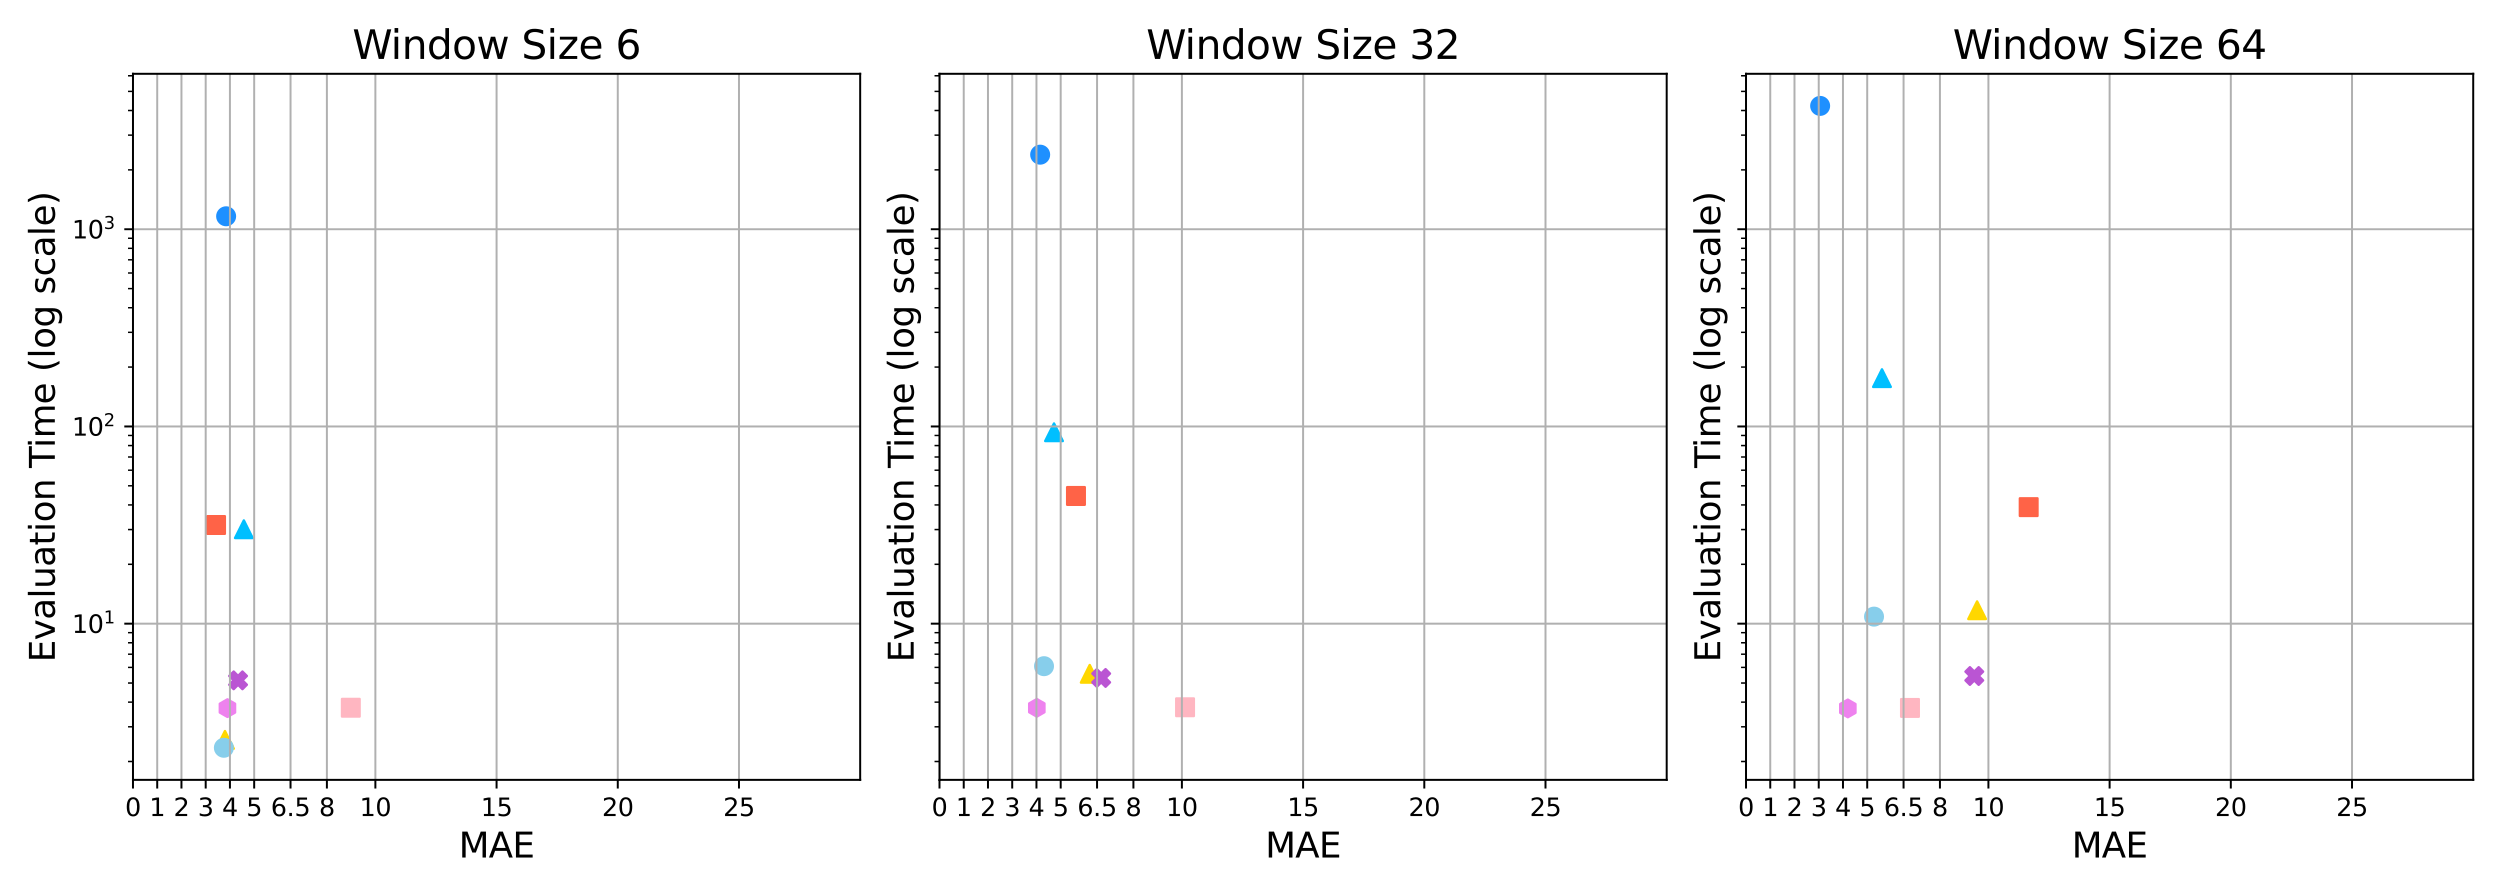 <?xml version="1.0" encoding="utf-8" standalone="no"?>
<!DOCTYPE svg PUBLIC "-//W3C//DTD SVG 1.1//EN"
  "http://www.w3.org/Graphics/SVG/1.1/DTD/svg11.dtd">
<svg xmlns:xlink="http://www.w3.org/1999/xlink" width="1008pt" height="360pt" viewBox="0 0 1008 360" xmlns="http://www.w3.org/2000/svg" version="1.1">
 <defs>
  <style type="text/css">*{stroke-linejoin: round; stroke-linecap: butt}</style>
 </defs>
 <g id="figure_1">
  <g id="patch_1">
   <path d="M 0 360 
L 1008 360 
L 1008 0 
L 0 0 
z
" style="fill: #ffffff"/>
  </g>
  <g id="axes_1">
   <g id="patch_2">
    <path d="M 53.615 314.44 
L 346.823 314.44 
L 346.823 29.76 
L 53.615 29.76 
z
" style="fill: #ffffff"/>
   </g>
   <g id="PathCollection_1">
    <defs>
     <path id="mfabcf144a6" d="M -3.536 3.536 
L 3.536 3.536 
L 3.536 -3.536 
L -3.536 -3.536 
z
" style="stroke: #ff6347"/>
    </defs>
    <g clip-path="url(#p9bbaf35e19)">
     <use xlink:href="#mfabcf144a6" x="87.109" y="211.682" style="fill: #ff6347; stroke: #ff6347"/>
    </g>
   </g>
   <g id="PathCollection_2">
    <defs>
     <path id="ma084fcb478" d="M 0 -3.536 
L -3.536 3.536 
L 3.536 3.536 
z
" style="stroke: #ffd700"/>
    </defs>
    <g clip-path="url(#p9bbaf35e19)">
     <use xlink:href="#ma084fcb478" x="90.706" y="298.313" style="fill: #ffd700; stroke: #ffd700"/>
    </g>
   </g>
   <g id="PathCollection_3">
    <defs>
     <path id="md3ae4b718b" d="M 0 3.536 
C 0.938 3.536 1.837 3.163 2.5 2.5 
C 3.163 1.837 3.536 0.938 3.536 0 
C 3.536 -0.938 3.163 -1.837 2.5 -2.5 
C 1.837 -3.163 0.938 -3.536 0 -3.536 
C -0.938 -3.536 -1.837 -3.163 -2.5 -2.5 
C -3.163 -1.837 -3.536 -0.938 -3.536 0 
C -3.536 0.938 -3.163 1.837 -2.5 2.5 
C -1.837 3.163 -0.938 3.536 0 3.536 
z
" style="stroke: #87ceeb"/>
    </defs>
    <g clip-path="url(#p9bbaf35e19)">
     <use xlink:href="#md3ae4b718b" x="90.266" y="301.5" style="fill: #87ceeb; stroke: #87ceeb"/>
    </g>
   </g>
   <g id="PathCollection_4">
    <defs>
     <path id="me87f505543" d="M -1.768 3.536 
L 0 1.768 
L 1.768 3.536 
L 3.536 1.768 
L 1.768 0 
L 3.536 -1.768 
L 1.768 -3.536 
L 0 -1.768 
L -1.768 -3.536 
L -3.536 -1.768 
L -1.768 0 
L -3.536 1.768 
z
" style="stroke: #ba55d3"/>
    </defs>
    <g clip-path="url(#p9bbaf35e19)">
     <use xlink:href="#me87f505543" x="95.984" y="274.316" style="fill: #ba55d3; stroke: #ba55d3"/>
    </g>
   </g>
   <g id="PathCollection_5">
    <defs>
     <path id="m4f928b020b" d="M -3.536 3.536 
L 3.536 3.536 
L 3.536 -3.536 
L -3.536 -3.536 
z
" style="stroke: #ffb6c1"/>
    </defs>
    <g clip-path="url(#p9bbaf35e19)">
     <use xlink:href="#m4f928b020b" x="141.451" y="285.359" style="fill: #ffb6c1; stroke: #ffb6c1"/>
    </g>
   </g>
   <g id="PathCollection_6">
    <defs>
     <path id="m56876946c7" d="M 0 -3.536 
L -3.062 -1.768 
L -3.062 1.768 
L -0 3.536 
L 3.062 1.768 
L 3.062 -1.768 
z
" style="stroke: #ee82ee"/>
    </defs>
    <g clip-path="url(#p9bbaf35e19)">
     <use xlink:href="#m56876946c7" x="91.703" y="285.516" style="fill: #ee82ee; stroke: #ee82ee"/>
    </g>
   </g>
   <g id="PathCollection_7">
    <defs>
     <path id="m724b02b435" d="M 0 -3.536 
L -3.536 3.536 
L 3.536 3.536 
z
" style="stroke: #00bfff"/>
    </defs>
    <g clip-path="url(#p9bbaf35e19)">
     <use xlink:href="#m724b02b435" x="98.32" y="213.387" style="fill: #00bfff; stroke: #00bfff"/>
    </g>
   </g>
   <g id="PathCollection_8">
    <defs>
     <path id="me912f3d41b" d="M 0 3.536 
C 0.938 3.536 1.837 3.163 2.5 2.5 
C 3.163 1.837 3.536 0.938 3.536 0 
C 3.536 -0.938 3.163 -1.837 2.5 -2.5 
C 1.837 -3.163 0.938 -3.536 0 -3.536 
C -0.938 -3.536 -1.837 -3.163 -2.5 -2.5 
C -3.163 -1.837 -3.536 -0.938 -3.536 0 
C -3.536 0.938 -3.163 1.837 -2.5 2.5 
C -1.837 3.163 -0.938 3.536 0 3.536 
z
" style="stroke: #1e90ff"/>
    </defs>
    <g clip-path="url(#p9bbaf35e19)">
     <use xlink:href="#me912f3d41b" x="91.175" y="87.206" style="fill: #1e90ff; stroke: #1e90ff"/>
    </g>
   </g>
   <g id="matplotlib.axis_1">
    <g id="xtick_1">
     <g id="line2d_1">
      <path d="M 53.615 314.44 
L 53.615 29.76 
" clip-path="url(#p9bbaf35e19)" style="fill: none; stroke: #b0b0b0; stroke-width: 0.8; stroke-linecap: square"/>
     </g>
     <g id="line2d_2">
      <defs>
       <path id="m7a2c4eac06" d="M 0 0 
L 0 3.5 
" style="stroke: #000000; stroke-width: 0.8"/>
      </defs>
      <g>
       <use xlink:href="#m7a2c4eac06" x="53.615" y="314.44" style="stroke: #000000; stroke-width: 0.8"/>
      </g>
     </g>
     <g id="text_1">
      <!-- 0 -->
      <g transform="translate(50.434 329.038) scale(0.1 -0.1)">
       <defs>
        <path id="DejaVuSans-30" d="M 2034 4250 
Q 1547 4250 1301 3770 
Q 1056 3291 1056 2328 
Q 1056 1369 1301 889 
Q 1547 409 2034 409 
Q 2525 409 2770 889 
Q 3016 1369 3016 2328 
Q 3016 3291 2770 3770 
Q 2525 4250 2034 4250 
z
M 2034 4750 
Q 2819 4750 3233 4129 
Q 3647 3509 3647 2328 
Q 3647 1150 3233 529 
Q 2819 -91 2034 -91 
Q 1250 -91 836 529 
Q 422 1150 422 2328 
Q 422 3509 836 4129 
Q 1250 4750 2034 4750 
z
" transform="scale(0.016)"/>
       </defs>
       <use xlink:href="#DejaVuSans-30"/>
      </g>
     </g>
    </g>
    <g id="xtick_2">
     <g id="line2d_3">
      <path d="M 63.389 314.44 
L 63.389 29.76 
" clip-path="url(#p9bbaf35e19)" style="fill: none; stroke: #b0b0b0; stroke-width: 0.8; stroke-linecap: square"/>
     </g>
     <g id="line2d_4">
      <g>
       <use xlink:href="#m7a2c4eac06" x="63.389" y="314.44" style="stroke: #000000; stroke-width: 0.8"/>
      </g>
     </g>
     <g id="text_2">
      <!-- 1 -->
      <g transform="translate(60.208 329.038) scale(0.1 -0.1)">
       <defs>
        <path id="DejaVuSans-31" d="M 794 531 
L 1825 531 
L 1825 4091 
L 703 3866 
L 703 4441 
L 1819 4666 
L 2450 4666 
L 2450 531 
L 3481 531 
L 3481 0 
L 794 0 
L 794 531 
z
" transform="scale(0.016)"/>
       </defs>
       <use xlink:href="#DejaVuSans-31"/>
      </g>
     </g>
    </g>
    <g id="xtick_3">
     <g id="line2d_5">
      <path d="M 73.162 314.44 
L 73.162 29.76 
" clip-path="url(#p9bbaf35e19)" style="fill: none; stroke: #b0b0b0; stroke-width: 0.8; stroke-linecap: square"/>
     </g>
     <g id="line2d_6">
      <g>
       <use xlink:href="#m7a2c4eac06" x="73.162" y="314.44" style="stroke: #000000; stroke-width: 0.8"/>
      </g>
     </g>
     <g id="text_3">
      <!-- 2 -->
      <g transform="translate(69.981 329.038) scale(0.1 -0.1)">
       <defs>
        <path id="DejaVuSans-32" d="M 1228 531 
L 3431 531 
L 3431 0 
L 469 0 
L 469 531 
Q 828 903 1448 1529 
Q 2069 2156 2228 2338 
Q 2531 2678 2651 2914 
Q 2772 3150 2772 3378 
Q 2772 3750 2511 3984 
Q 2250 4219 1831 4219 
Q 1534 4219 1204 4116 
Q 875 4013 500 3803 
L 500 4441 
Q 881 4594 1212 4672 
Q 1544 4750 1819 4750 
Q 2544 4750 2975 4387 
Q 3406 4025 3406 3419 
Q 3406 3131 3298 2873 
Q 3191 2616 2906 2266 
Q 2828 2175 2409 1742 
Q 1991 1309 1228 531 
z
" transform="scale(0.016)"/>
       </defs>
       <use xlink:href="#DejaVuSans-32"/>
      </g>
     </g>
    </g>
    <g id="xtick_4">
     <g id="line2d_7">
      <path d="M 82.936 314.44 
L 82.936 29.76 
" clip-path="url(#p9bbaf35e19)" style="fill: none; stroke: #b0b0b0; stroke-width: 0.8; stroke-linecap: square"/>
     </g>
     <g id="line2d_8">
      <g>
       <use xlink:href="#m7a2c4eac06" x="82.936" y="314.44" style="stroke: #000000; stroke-width: 0.8"/>
      </g>
     </g>
     <g id="text_4">
      <!-- 3 -->
      <g transform="translate(79.755 329.038) scale(0.1 -0.1)">
       <defs>
        <path id="DejaVuSans-33" d="M 2597 2516 
Q 3050 2419 3304 2112 
Q 3559 1806 3559 1356 
Q 3559 666 3084 287 
Q 2609 -91 1734 -91 
Q 1441 -91 1130 -33 
Q 819 25 488 141 
L 488 750 
Q 750 597 1062 519 
Q 1375 441 1716 441 
Q 2309 441 2620 675 
Q 2931 909 2931 1356 
Q 2931 1769 2642 2001 
Q 2353 2234 1838 2234 
L 1294 2234 
L 1294 2753 
L 1863 2753 
Q 2328 2753 2575 2939 
Q 2822 3125 2822 3475 
Q 2822 3834 2567 4026 
Q 2313 4219 1838 4219 
Q 1578 4219 1281 4162 
Q 984 4106 628 3988 
L 628 4550 
Q 988 4650 1302 4700 
Q 1616 4750 1894 4750 
Q 2613 4750 3031 4423 
Q 3450 4097 3450 3541 
Q 3450 3153 3228 2886 
Q 3006 2619 2597 2516 
z
" transform="scale(0.016)"/>
       </defs>
       <use xlink:href="#DejaVuSans-33"/>
      </g>
     </g>
    </g>
    <g id="xtick_5">
     <g id="line2d_9">
      <path d="M 92.71 314.44 
L 92.71 29.76 
" clip-path="url(#p9bbaf35e19)" style="fill: none; stroke: #b0b0b0; stroke-width: 0.8; stroke-linecap: square"/>
     </g>
     <g id="line2d_10">
      <g>
       <use xlink:href="#m7a2c4eac06" x="92.71" y="314.44" style="stroke: #000000; stroke-width: 0.8"/>
      </g>
     </g>
     <g id="text_5">
      <!-- 4 -->
      <g transform="translate(89.528 329.038) scale(0.1 -0.1)">
       <defs>
        <path id="DejaVuSans-34" d="M 2419 4116 
L 825 1625 
L 2419 1625 
L 2419 4116 
z
M 2253 4666 
L 3047 4666 
L 3047 1625 
L 3713 1625 
L 3713 1100 
L 3047 1100 
L 3047 0 
L 2419 0 
L 2419 1100 
L 313 1100 
L 313 1709 
L 2253 4666 
z
" transform="scale(0.016)"/>
       </defs>
       <use xlink:href="#DejaVuSans-34"/>
      </g>
     </g>
    </g>
    <g id="xtick_6">
     <g id="line2d_11">
      <path d="M 102.483 314.44 
L 102.483 29.76 
" clip-path="url(#p9bbaf35e19)" style="fill: none; stroke: #b0b0b0; stroke-width: 0.8; stroke-linecap: square"/>
     </g>
     <g id="line2d_12">
      <g>
       <use xlink:href="#m7a2c4eac06" x="102.483" y="314.44" style="stroke: #000000; stroke-width: 0.8"/>
      </g>
     </g>
     <g id="text_6">
      <!-- 5 -->
      <g transform="translate(99.302 329.038) scale(0.1 -0.1)">
       <defs>
        <path id="DejaVuSans-35" d="M 691 4666 
L 3169 4666 
L 3169 4134 
L 1269 4134 
L 1269 2991 
Q 1406 3038 1543 3061 
Q 1681 3084 1819 3084 
Q 2600 3084 3056 2656 
Q 3513 2228 3513 1497 
Q 3513 744 3044 326 
Q 2575 -91 1722 -91 
Q 1428 -91 1123 -41 
Q 819 9 494 109 
L 494 744 
Q 775 591 1075 516 
Q 1375 441 1709 441 
Q 2250 441 2565 725 
Q 2881 1009 2881 1497 
Q 2881 1984 2565 2268 
Q 2250 2553 1709 2553 
Q 1456 2553 1204 2497 
Q 953 2441 691 2322 
L 691 4666 
z
" transform="scale(0.016)"/>
       </defs>
       <use xlink:href="#DejaVuSans-35"/>
      </g>
     </g>
    </g>
    <g id="xtick_7">
     <g id="line2d_13">
      <path d="M 117.144 314.44 
L 117.144 29.76 
" clip-path="url(#p9bbaf35e19)" style="fill: none; stroke: #b0b0b0; stroke-width: 0.8; stroke-linecap: square"/>
     </g>
     <g id="line2d_14">
      <g>
       <use xlink:href="#m7a2c4eac06" x="117.144" y="314.44" style="stroke: #000000; stroke-width: 0.8"/>
      </g>
     </g>
     <g id="text_7">
      <!-- 6.5 -->
      <g transform="translate(109.192 329.038) scale(0.1 -0.1)">
       <defs>
        <path id="DejaVuSans-36" d="M 2113 2584 
Q 1688 2584 1439 2293 
Q 1191 2003 1191 1497 
Q 1191 994 1439 701 
Q 1688 409 2113 409 
Q 2538 409 2786 701 
Q 3034 994 3034 1497 
Q 3034 2003 2786 2293 
Q 2538 2584 2113 2584 
z
M 3366 4563 
L 3366 3988 
Q 3128 4100 2886 4159 
Q 2644 4219 2406 4219 
Q 1781 4219 1451 3797 
Q 1122 3375 1075 2522 
Q 1259 2794 1537 2939 
Q 1816 3084 2150 3084 
Q 2853 3084 3261 2657 
Q 3669 2231 3669 1497 
Q 3669 778 3244 343 
Q 2819 -91 2113 -91 
Q 1303 -91 875 529 
Q 447 1150 447 2328 
Q 447 3434 972 4092 
Q 1497 4750 2381 4750 
Q 2619 4750 2861 4703 
Q 3103 4656 3366 4563 
z
" transform="scale(0.016)"/>
        <path id="DejaVuSans-2e" d="M 684 794 
L 1344 794 
L 1344 0 
L 684 0 
L 684 794 
z
" transform="scale(0.016)"/>
       </defs>
       <use xlink:href="#DejaVuSans-36"/>
       <use xlink:href="#DejaVuSans-2e" x="63.623"/>
       <use xlink:href="#DejaVuSans-35" x="95.41"/>
      </g>
     </g>
    </g>
    <g id="xtick_8">
     <g id="line2d_15">
      <path d="M 131.804 314.44 
L 131.804 29.76 
" clip-path="url(#p9bbaf35e19)" style="fill: none; stroke: #b0b0b0; stroke-width: 0.8; stroke-linecap: square"/>
     </g>
     <g id="line2d_16">
      <g>
       <use xlink:href="#m7a2c4eac06" x="131.804" y="314.44" style="stroke: #000000; stroke-width: 0.8"/>
      </g>
     </g>
     <g id="text_8">
      <!-- 8 -->
      <g transform="translate(128.623 329.038) scale(0.1 -0.1)">
       <defs>
        <path id="DejaVuSans-38" d="M 2034 2216 
Q 1584 2216 1326 1975 
Q 1069 1734 1069 1313 
Q 1069 891 1326 650 
Q 1584 409 2034 409 
Q 2484 409 2743 651 
Q 3003 894 3003 1313 
Q 3003 1734 2745 1975 
Q 2488 2216 2034 2216 
z
M 1403 2484 
Q 997 2584 770 2862 
Q 544 3141 544 3541 
Q 544 4100 942 4425 
Q 1341 4750 2034 4750 
Q 2731 4750 3128 4425 
Q 3525 4100 3525 3541 
Q 3525 3141 3298 2862 
Q 3072 2584 2669 2484 
Q 3125 2378 3379 2068 
Q 3634 1759 3634 1313 
Q 3634 634 3220 271 
Q 2806 -91 2034 -91 
Q 1263 -91 848 271 
Q 434 634 434 1313 
Q 434 1759 690 2068 
Q 947 2378 1403 2484 
z
M 1172 3481 
Q 1172 3119 1398 2916 
Q 1625 2713 2034 2713 
Q 2441 2713 2670 2916 
Q 2900 3119 2900 3481 
Q 2900 3844 2670 4047 
Q 2441 4250 2034 4250 
Q 1625 4250 1398 4047 
Q 1172 3844 1172 3481 
z
" transform="scale(0.016)"/>
       </defs>
       <use xlink:href="#DejaVuSans-38"/>
      </g>
     </g>
    </g>
    <g id="xtick_9">
     <g id="line2d_17">
      <path d="M 151.351 314.44 
L 151.351 29.76 
" clip-path="url(#p9bbaf35e19)" style="fill: none; stroke: #b0b0b0; stroke-width: 0.8; stroke-linecap: square"/>
     </g>
     <g id="line2d_18">
      <g>
       <use xlink:href="#m7a2c4eac06" x="151.351" y="314.44" style="stroke: #000000; stroke-width: 0.8"/>
      </g>
     </g>
     <g id="text_9">
      <!-- 10 -->
      <g transform="translate(144.989 329.038) scale(0.1 -0.1)">
       <use xlink:href="#DejaVuSans-31"/>
       <use xlink:href="#DejaVuSans-30" x="63.623"/>
      </g>
     </g>
    </g>
    <g id="xtick_10">
     <g id="line2d_19">
      <path d="M 200.219 314.44 
L 200.219 29.76 
" clip-path="url(#p9bbaf35e19)" style="fill: none; stroke: #b0b0b0; stroke-width: 0.8; stroke-linecap: square"/>
     </g>
     <g id="line2d_20">
      <g>
       <use xlink:href="#m7a2c4eac06" x="200.219" y="314.44" style="stroke: #000000; stroke-width: 0.8"/>
      </g>
     </g>
     <g id="text_10">
      <!-- 15 -->
      <g transform="translate(193.857 329.038) scale(0.1 -0.1)">
       <use xlink:href="#DejaVuSans-31"/>
       <use xlink:href="#DejaVuSans-35" x="63.623"/>
      </g>
     </g>
    </g>
    <g id="xtick_11">
     <g id="line2d_21">
      <path d="M 249.087 314.44 
L 249.087 29.76 
" clip-path="url(#p9bbaf35e19)" style="fill: none; stroke: #b0b0b0; stroke-width: 0.8; stroke-linecap: square"/>
     </g>
     <g id="line2d_22">
      <g>
       <use xlink:href="#m7a2c4eac06" x="249.087" y="314.44" style="stroke: #000000; stroke-width: 0.8"/>
      </g>
     </g>
     <g id="text_11">
      <!-- 20 -->
      <g transform="translate(242.725 329.038) scale(0.1 -0.1)">
       <use xlink:href="#DejaVuSans-32"/>
       <use xlink:href="#DejaVuSans-30" x="63.623"/>
      </g>
     </g>
    </g>
    <g id="xtick_12">
     <g id="line2d_23">
      <path d="M 297.955 314.44 
L 297.955 29.76 
" clip-path="url(#p9bbaf35e19)" style="fill: none; stroke: #b0b0b0; stroke-width: 0.8; stroke-linecap: square"/>
     </g>
     <g id="line2d_24">
      <g>
       <use xlink:href="#m7a2c4eac06" x="297.955" y="314.44" style="stroke: #000000; stroke-width: 0.8"/>
      </g>
     </g>
     <g id="text_12">
      <!-- 25 -->
      <g transform="translate(291.593 329.038) scale(0.1 -0.1)">
       <use xlink:href="#DejaVuSans-32"/>
       <use xlink:href="#DejaVuSans-35" x="63.623"/>
      </g>
     </g>
    </g>
    <g id="text_13">
     <!-- MAE -->
     <g transform="translate(184.968 345.756) scale(0.14 -0.14)">
      <defs>
       <path id="DejaVuSans-4d" d="M 628 4666 
L 1569 4666 
L 2759 1491 
L 3956 4666 
L 4897 4666 
L 4897 0 
L 4281 0 
L 4281 4097 
L 3078 897 
L 2444 897 
L 1241 4097 
L 1241 0 
L 628 0 
L 628 4666 
z
" transform="scale(0.016)"/>
       <path id="DejaVuSans-41" d="M 2188 4044 
L 1331 1722 
L 3047 1722 
L 2188 4044 
z
M 1831 4666 
L 2547 4666 
L 4325 0 
L 3669 0 
L 3244 1197 
L 1141 1197 
L 716 0 
L 50 0 
L 1831 4666 
z
" transform="scale(0.016)"/>
       <path id="DejaVuSans-45" d="M 628 4666 
L 3578 4666 
L 3578 4134 
L 1259 4134 
L 1259 2753 
L 3481 2753 
L 3481 2222 
L 1259 2222 
L 1259 531 
L 3634 531 
L 3634 0 
L 628 0 
L 628 4666 
z
" transform="scale(0.016)"/>
      </defs>
      <use xlink:href="#DejaVuSans-4d"/>
      <use xlink:href="#DejaVuSans-41" x="86.279"/>
      <use xlink:href="#DejaVuSans-45" x="154.688"/>
     </g>
    </g>
   </g>
   <g id="matplotlib.axis_2">
    <g id="ytick_1">
     <g id="line2d_25">
      <path d="M 53.615 251.46 
L 346.823 251.46 
" clip-path="url(#p9bbaf35e19)" style="fill: none; stroke: #b0b0b0; stroke-width: 0.8; stroke-linecap: square"/>
     </g>
     <g id="line2d_26">
      <defs>
       <path id="m5b127c9589" d="M 0 0 
L -3.5 0 
" style="stroke: #000000; stroke-width: 0.8"/>
      </defs>
      <g>
       <use xlink:href="#m5b127c9589" x="53.615" y="251.46" style="stroke: #000000; stroke-width: 0.8"/>
      </g>
     </g>
     <g id="text_14">
      <!-- $\mathdefault{10^{1}}$ -->
      <g transform="translate(29.015 255.259) scale(0.1 -0.1)">
       <use xlink:href="#DejaVuSans-31" transform="translate(0 0.684)"/>
       <use xlink:href="#DejaVuSans-30" transform="translate(63.623 0.684)"/>
       <use xlink:href="#DejaVuSans-31" transform="translate(128.203 38.966) scale(0.7)"/>
      </g>
     </g>
    </g>
    <g id="ytick_2">
     <g id="line2d_27">
      <path d="M 53.615 171.943 
L 346.823 171.943 
" clip-path="url(#p9bbaf35e19)" style="fill: none; stroke: #b0b0b0; stroke-width: 0.8; stroke-linecap: square"/>
     </g>
     <g id="line2d_28">
      <g>
       <use xlink:href="#m5b127c9589" x="53.615" y="171.943" style="stroke: #000000; stroke-width: 0.8"/>
      </g>
     </g>
     <g id="text_15">
      <!-- $\mathdefault{10^{2}}$ -->
      <g transform="translate(29.015 175.742) scale(0.1 -0.1)">
       <use xlink:href="#DejaVuSans-31" transform="translate(0 0.766)"/>
       <use xlink:href="#DejaVuSans-30" transform="translate(63.623 0.766)"/>
       <use xlink:href="#DejaVuSans-32" transform="translate(128.203 39.047) scale(0.7)"/>
      </g>
     </g>
    </g>
    <g id="ytick_3">
     <g id="line2d_29">
      <path d="M 53.615 92.426 
L 346.823 92.426 
" clip-path="url(#p9bbaf35e19)" style="fill: none; stroke: #b0b0b0; stroke-width: 0.8; stroke-linecap: square"/>
     </g>
     <g id="line2d_30">
      <g>
       <use xlink:href="#m5b127c9589" x="53.615" y="92.426" style="stroke: #000000; stroke-width: 0.8"/>
      </g>
     </g>
     <g id="text_16">
      <!-- $\mathdefault{10^{3}}$ -->
      <g transform="translate(29.015 96.225) scale(0.1 -0.1)">
       <use xlink:href="#DejaVuSans-31" transform="translate(0 0.766)"/>
       <use xlink:href="#DejaVuSans-30" transform="translate(63.623 0.766)"/>
       <use xlink:href="#DejaVuSans-33" transform="translate(128.203 39.047) scale(0.7)"/>
      </g>
     </g>
    </g>
    <g id="ytick_4">
     <g id="line2d_31">
      <defs>
       <path id="m2520e6a1e6" d="M 0 0 
L -2 0 
" style="stroke: #000000; stroke-width: 0.6"/>
      </defs>
      <g>
       <use xlink:href="#m2520e6a1e6" x="53.615" y="307.04" style="stroke: #000000; stroke-width: 0.6"/>
      </g>
     </g>
    </g>
    <g id="ytick_5">
     <g id="line2d_32">
      <g>
       <use xlink:href="#m2520e6a1e6" x="53.615" y="293.038" style="stroke: #000000; stroke-width: 0.6"/>
      </g>
     </g>
    </g>
    <g id="ytick_6">
     <g id="line2d_33">
      <g>
       <use xlink:href="#m2520e6a1e6" x="53.615" y="283.103" style="stroke: #000000; stroke-width: 0.6"/>
      </g>
     </g>
    </g>
    <g id="ytick_7">
     <g id="line2d_34">
      <g>
       <use xlink:href="#m2520e6a1e6" x="53.615" y="275.397" style="stroke: #000000; stroke-width: 0.6"/>
      </g>
     </g>
    </g>
    <g id="ytick_8">
     <g id="line2d_35">
      <g>
       <use xlink:href="#m2520e6a1e6" x="53.615" y="269.101" style="stroke: #000000; stroke-width: 0.6"/>
      </g>
     </g>
    </g>
    <g id="ytick_9">
     <g id="line2d_36">
      <g>
       <use xlink:href="#m2520e6a1e6" x="53.615" y="263.777" style="stroke: #000000; stroke-width: 0.6"/>
      </g>
     </g>
    </g>
    <g id="ytick_10">
     <g id="line2d_37">
      <g>
       <use xlink:href="#m2520e6a1e6" x="53.615" y="259.166" style="stroke: #000000; stroke-width: 0.6"/>
      </g>
     </g>
    </g>
    <g id="ytick_11">
     <g id="line2d_38">
      <g>
       <use xlink:href="#m2520e6a1e6" x="53.615" y="255.098" style="stroke: #000000; stroke-width: 0.6"/>
      </g>
     </g>
    </g>
    <g id="ytick_12">
     <g id="line2d_39">
      <g>
       <use xlink:href="#m2520e6a1e6" x="53.615" y="227.523" style="stroke: #000000; stroke-width: 0.6"/>
      </g>
     </g>
    </g>
    <g id="ytick_13">
     <g id="line2d_40">
      <g>
       <use xlink:href="#m2520e6a1e6" x="53.615" y="213.521" style="stroke: #000000; stroke-width: 0.6"/>
      </g>
     </g>
    </g>
    <g id="ytick_14">
     <g id="line2d_41">
      <g>
       <use xlink:href="#m2520e6a1e6" x="53.615" y="203.586" style="stroke: #000000; stroke-width: 0.6"/>
      </g>
     </g>
    </g>
    <g id="ytick_15">
     <g id="line2d_42">
      <g>
       <use xlink:href="#m2520e6a1e6" x="53.615" y="195.88" style="stroke: #000000; stroke-width: 0.6"/>
      </g>
     </g>
    </g>
    <g id="ytick_16">
     <g id="line2d_43">
      <g>
       <use xlink:href="#m2520e6a1e6" x="53.615" y="189.584" style="stroke: #000000; stroke-width: 0.6"/>
      </g>
     </g>
    </g>
    <g id="ytick_17">
     <g id="line2d_44">
      <g>
       <use xlink:href="#m2520e6a1e6" x="53.615" y="184.26" style="stroke: #000000; stroke-width: 0.6"/>
      </g>
     </g>
    </g>
    <g id="ytick_18">
     <g id="line2d_45">
      <g>
       <use xlink:href="#m2520e6a1e6" x="53.615" y="179.649" style="stroke: #000000; stroke-width: 0.6"/>
      </g>
     </g>
    </g>
    <g id="ytick_19">
     <g id="line2d_46">
      <g>
       <use xlink:href="#m2520e6a1e6" x="53.615" y="175.582" style="stroke: #000000; stroke-width: 0.6"/>
      </g>
     </g>
    </g>
    <g id="ytick_20">
     <g id="line2d_47">
      <g>
       <use xlink:href="#m2520e6a1e6" x="53.615" y="148.006" style="stroke: #000000; stroke-width: 0.6"/>
      </g>
     </g>
    </g>
    <g id="ytick_21">
     <g id="line2d_48">
      <g>
       <use xlink:href="#m2520e6a1e6" x="53.615" y="134.004" style="stroke: #000000; stroke-width: 0.6"/>
      </g>
     </g>
    </g>
    <g id="ytick_22">
     <g id="line2d_49">
      <g>
       <use xlink:href="#m2520e6a1e6" x="53.615" y="124.069" style="stroke: #000000; stroke-width: 0.6"/>
      </g>
     </g>
    </g>
    <g id="ytick_23">
     <g id="line2d_50">
      <g>
       <use xlink:href="#m2520e6a1e6" x="53.615" y="116.363" style="stroke: #000000; stroke-width: 0.6"/>
      </g>
     </g>
    </g>
    <g id="ytick_24">
     <g id="line2d_51">
      <g>
       <use xlink:href="#m2520e6a1e6" x="53.615" y="110.067" style="stroke: #000000; stroke-width: 0.6"/>
      </g>
     </g>
    </g>
    <g id="ytick_25">
     <g id="line2d_52">
      <g>
       <use xlink:href="#m2520e6a1e6" x="53.615" y="104.744" style="stroke: #000000; stroke-width: 0.6"/>
      </g>
     </g>
    </g>
    <g id="ytick_26">
     <g id="line2d_53">
      <g>
       <use xlink:href="#m2520e6a1e6" x="53.615" y="100.132" style="stroke: #000000; stroke-width: 0.6"/>
      </g>
     </g>
    </g>
    <g id="ytick_27">
     <g id="line2d_54">
      <g>
       <use xlink:href="#m2520e6a1e6" x="53.615" y="96.065" style="stroke: #000000; stroke-width: 0.6"/>
      </g>
     </g>
    </g>
    <g id="ytick_28">
     <g id="line2d_55">
      <g>
       <use xlink:href="#m2520e6a1e6" x="53.615" y="68.489" style="stroke: #000000; stroke-width: 0.6"/>
      </g>
     </g>
    </g>
    <g id="ytick_29">
     <g id="line2d_56">
      <g>
       <use xlink:href="#m2520e6a1e6" x="53.615" y="54.487" style="stroke: #000000; stroke-width: 0.6"/>
      </g>
     </g>
    </g>
    <g id="ytick_30">
     <g id="line2d_57">
      <g>
       <use xlink:href="#m2520e6a1e6" x="53.615" y="44.552" style="stroke: #000000; stroke-width: 0.6"/>
      </g>
     </g>
    </g>
    <g id="ytick_31">
     <g id="line2d_58">
      <g>
       <use xlink:href="#m2520e6a1e6" x="53.615" y="36.846" style="stroke: #000000; stroke-width: 0.6"/>
      </g>
     </g>
    </g>
    <g id="ytick_32">
     <g id="line2d_59">
      <g>
       <use xlink:href="#m2520e6a1e6" x="53.615" y="30.55" style="stroke: #000000; stroke-width: 0.6"/>
      </g>
     </g>
    </g>
    <g id="text_17">
     <!-- Evaluation Time (log scale) -->
     <g transform="translate(22.104 267.007) rotate(-90) scale(0.14 -0.14)">
      <defs>
       <path id="DejaVuSans-76" d="M 191 3500 
L 800 3500 
L 1894 563 
L 2988 3500 
L 3597 3500 
L 2284 0 
L 1503 0 
L 191 3500 
z
" transform="scale(0.016)"/>
       <path id="DejaVuSans-61" d="M 2194 1759 
Q 1497 1759 1228 1600 
Q 959 1441 959 1056 
Q 959 750 1161 570 
Q 1363 391 1709 391 
Q 2188 391 2477 730 
Q 2766 1069 2766 1631 
L 2766 1759 
L 2194 1759 
z
M 3341 1997 
L 3341 0 
L 2766 0 
L 2766 531 
Q 2569 213 2275 61 
Q 1981 -91 1556 -91 
Q 1019 -91 701 211 
Q 384 513 384 1019 
Q 384 1609 779 1909 
Q 1175 2209 1959 2209 
L 2766 2209 
L 2766 2266 
Q 2766 2663 2505 2880 
Q 2244 3097 1772 3097 
Q 1472 3097 1187 3025 
Q 903 2953 641 2809 
L 641 3341 
Q 956 3463 1253 3523 
Q 1550 3584 1831 3584 
Q 2591 3584 2966 3190 
Q 3341 2797 3341 1997 
z
" transform="scale(0.016)"/>
       <path id="DejaVuSans-6c" d="M 603 4863 
L 1178 4863 
L 1178 0 
L 603 0 
L 603 4863 
z
" transform="scale(0.016)"/>
       <path id="DejaVuSans-75" d="M 544 1381 
L 544 3500 
L 1119 3500 
L 1119 1403 
Q 1119 906 1312 657 
Q 1506 409 1894 409 
Q 2359 409 2629 706 
Q 2900 1003 2900 1516 
L 2900 3500 
L 3475 3500 
L 3475 0 
L 2900 0 
L 2900 538 
Q 2691 219 2414 64 
Q 2138 -91 1772 -91 
Q 1169 -91 856 284 
Q 544 659 544 1381 
z
M 1991 3584 
L 1991 3584 
z
" transform="scale(0.016)"/>
       <path id="DejaVuSans-74" d="M 1172 4494 
L 1172 3500 
L 2356 3500 
L 2356 3053 
L 1172 3053 
L 1172 1153 
Q 1172 725 1289 603 
Q 1406 481 1766 481 
L 2356 481 
L 2356 0 
L 1766 0 
Q 1100 0 847 248 
Q 594 497 594 1153 
L 594 3053 
L 172 3053 
L 172 3500 
L 594 3500 
L 594 4494 
L 1172 4494 
z
" transform="scale(0.016)"/>
       <path id="DejaVuSans-69" d="M 603 3500 
L 1178 3500 
L 1178 0 
L 603 0 
L 603 3500 
z
M 603 4863 
L 1178 4863 
L 1178 4134 
L 603 4134 
L 603 4863 
z
" transform="scale(0.016)"/>
       <path id="DejaVuSans-6f" d="M 1959 3097 
Q 1497 3097 1228 2736 
Q 959 2375 959 1747 
Q 959 1119 1226 758 
Q 1494 397 1959 397 
Q 2419 397 2687 759 
Q 2956 1122 2956 1747 
Q 2956 2369 2687 2733 
Q 2419 3097 1959 3097 
z
M 1959 3584 
Q 2709 3584 3137 3096 
Q 3566 2609 3566 1747 
Q 3566 888 3137 398 
Q 2709 -91 1959 -91 
Q 1206 -91 779 398 
Q 353 888 353 1747 
Q 353 2609 779 3096 
Q 1206 3584 1959 3584 
z
" transform="scale(0.016)"/>
       <path id="DejaVuSans-6e" d="M 3513 2113 
L 3513 0 
L 2938 0 
L 2938 2094 
Q 2938 2591 2744 2837 
Q 2550 3084 2163 3084 
Q 1697 3084 1428 2787 
Q 1159 2491 1159 1978 
L 1159 0 
L 581 0 
L 581 3500 
L 1159 3500 
L 1159 2956 
Q 1366 3272 1645 3428 
Q 1925 3584 2291 3584 
Q 2894 3584 3203 3211 
Q 3513 2838 3513 2113 
z
" transform="scale(0.016)"/>
       <path id="DejaVuSans-20" transform="scale(0.016)"/>
       <path id="DejaVuSans-54" d="M -19 4666 
L 3928 4666 
L 3928 4134 
L 2272 4134 
L 2272 0 
L 1638 0 
L 1638 4134 
L -19 4134 
L -19 4666 
z
" transform="scale(0.016)"/>
       <path id="DejaVuSans-6d" d="M 3328 2828 
Q 3544 3216 3844 3400 
Q 4144 3584 4550 3584 
Q 5097 3584 5394 3201 
Q 5691 2819 5691 2113 
L 5691 0 
L 5113 0 
L 5113 2094 
Q 5113 2597 4934 2840 
Q 4756 3084 4391 3084 
Q 3944 3084 3684 2787 
Q 3425 2491 3425 1978 
L 3425 0 
L 2847 0 
L 2847 2094 
Q 2847 2600 2669 2842 
Q 2491 3084 2119 3084 
Q 1678 3084 1418 2786 
Q 1159 2488 1159 1978 
L 1159 0 
L 581 0 
L 581 3500 
L 1159 3500 
L 1159 2956 
Q 1356 3278 1631 3431 
Q 1906 3584 2284 3584 
Q 2666 3584 2933 3390 
Q 3200 3197 3328 2828 
z
" transform="scale(0.016)"/>
       <path id="DejaVuSans-65" d="M 3597 1894 
L 3597 1613 
L 953 1613 
Q 991 1019 1311 708 
Q 1631 397 2203 397 
Q 2534 397 2845 478 
Q 3156 559 3463 722 
L 3463 178 
Q 3153 47 2828 -22 
Q 2503 -91 2169 -91 
Q 1331 -91 842 396 
Q 353 884 353 1716 
Q 353 2575 817 3079 
Q 1281 3584 2069 3584 
Q 2775 3584 3186 3129 
Q 3597 2675 3597 1894 
z
M 3022 2063 
Q 3016 2534 2758 2815 
Q 2500 3097 2075 3097 
Q 1594 3097 1305 2825 
Q 1016 2553 972 2059 
L 3022 2063 
z
" transform="scale(0.016)"/>
       <path id="DejaVuSans-28" d="M 1984 4856 
Q 1566 4138 1362 3434 
Q 1159 2731 1159 2009 
Q 1159 1288 1364 580 
Q 1569 -128 1984 -844 
L 1484 -844 
Q 1016 -109 783 600 
Q 550 1309 550 2009 
Q 550 2706 781 3412 
Q 1013 4119 1484 4856 
L 1984 4856 
z
" transform="scale(0.016)"/>
       <path id="DejaVuSans-67" d="M 2906 1791 
Q 2906 2416 2648 2759 
Q 2391 3103 1925 3103 
Q 1463 3103 1205 2759 
Q 947 2416 947 1791 
Q 947 1169 1205 825 
Q 1463 481 1925 481 
Q 2391 481 2648 825 
Q 2906 1169 2906 1791 
z
M 3481 434 
Q 3481 -459 3084 -895 
Q 2688 -1331 1869 -1331 
Q 1566 -1331 1297 -1286 
Q 1028 -1241 775 -1147 
L 775 -588 
Q 1028 -725 1275 -790 
Q 1522 -856 1778 -856 
Q 2344 -856 2625 -561 
Q 2906 -266 2906 331 
L 2906 616 
Q 2728 306 2450 153 
Q 2172 0 1784 0 
Q 1141 0 747 490 
Q 353 981 353 1791 
Q 353 2603 747 3093 
Q 1141 3584 1784 3584 
Q 2172 3584 2450 3431 
Q 2728 3278 2906 2969 
L 2906 3500 
L 3481 3500 
L 3481 434 
z
" transform="scale(0.016)"/>
       <path id="DejaVuSans-73" d="M 2834 3397 
L 2834 2853 
Q 2591 2978 2328 3040 
Q 2066 3103 1784 3103 
Q 1356 3103 1142 2972 
Q 928 2841 928 2578 
Q 928 2378 1081 2264 
Q 1234 2150 1697 2047 
L 1894 2003 
Q 2506 1872 2764 1633 
Q 3022 1394 3022 966 
Q 3022 478 2636 193 
Q 2250 -91 1575 -91 
Q 1294 -91 989 -36 
Q 684 19 347 128 
L 347 722 
Q 666 556 975 473 
Q 1284 391 1588 391 
Q 1994 391 2212 530 
Q 2431 669 2431 922 
Q 2431 1156 2273 1281 
Q 2116 1406 1581 1522 
L 1381 1569 
Q 847 1681 609 1914 
Q 372 2147 372 2553 
Q 372 3047 722 3315 
Q 1072 3584 1716 3584 
Q 2034 3584 2315 3537 
Q 2597 3491 2834 3397 
z
" transform="scale(0.016)"/>
       <path id="DejaVuSans-63" d="M 3122 3366 
L 3122 2828 
Q 2878 2963 2633 3030 
Q 2388 3097 2138 3097 
Q 1578 3097 1268 2742 
Q 959 2388 959 1747 
Q 959 1106 1268 751 
Q 1578 397 2138 397 
Q 2388 397 2633 464 
Q 2878 531 3122 666 
L 3122 134 
Q 2881 22 2623 -34 
Q 2366 -91 2075 -91 
Q 1284 -91 818 406 
Q 353 903 353 1747 
Q 353 2603 823 3093 
Q 1294 3584 2113 3584 
Q 2378 3584 2631 3529 
Q 2884 3475 3122 3366 
z
" transform="scale(0.016)"/>
       <path id="DejaVuSans-29" d="M 513 4856 
L 1013 4856 
Q 1481 4119 1714 3412 
Q 1947 2706 1947 2009 
Q 1947 1309 1714 600 
Q 1481 -109 1013 -844 
L 513 -844 
Q 928 -128 1133 580 
Q 1338 1288 1338 2009 
Q 1338 2731 1133 3434 
Q 928 4138 513 4856 
z
" transform="scale(0.016)"/>
      </defs>
      <use xlink:href="#DejaVuSans-45"/>
      <use xlink:href="#DejaVuSans-76" x="63.184"/>
      <use xlink:href="#DejaVuSans-61" x="122.363"/>
      <use xlink:href="#DejaVuSans-6c" x="183.643"/>
      <use xlink:href="#DejaVuSans-75" x="211.426"/>
      <use xlink:href="#DejaVuSans-61" x="274.805"/>
      <use xlink:href="#DejaVuSans-74" x="336.084"/>
      <use xlink:href="#DejaVuSans-69" x="375.293"/>
      <use xlink:href="#DejaVuSans-6f" x="403.076"/>
      <use xlink:href="#DejaVuSans-6e" x="464.258"/>
      <use xlink:href="#DejaVuSans-20" x="527.637"/>
      <use xlink:href="#DejaVuSans-54" x="559.424"/>
      <use xlink:href="#DejaVuSans-69" x="617.383"/>
      <use xlink:href="#DejaVuSans-6d" x="645.166"/>
      <use xlink:href="#DejaVuSans-65" x="742.578"/>
      <use xlink:href="#DejaVuSans-20" x="804.102"/>
      <use xlink:href="#DejaVuSans-28" x="835.889"/>
      <use xlink:href="#DejaVuSans-6c" x="874.902"/>
      <use xlink:href="#DejaVuSans-6f" x="902.686"/>
      <use xlink:href="#DejaVuSans-67" x="963.867"/>
      <use xlink:href="#DejaVuSans-20" x="1027.344"/>
      <use xlink:href="#DejaVuSans-73" x="1059.131"/>
      <use xlink:href="#DejaVuSans-63" x="1111.23"/>
      <use xlink:href="#DejaVuSans-61" x="1166.211"/>
      <use xlink:href="#DejaVuSans-6c" x="1227.49"/>
      <use xlink:href="#DejaVuSans-65" x="1255.273"/>
      <use xlink:href="#DejaVuSans-29" x="1316.797"/>
     </g>
    </g>
   </g>
   <g id="patch_3">
    <path d="M 53.615 314.44 
L 53.615 29.76 
" style="fill: none; stroke: #000000; stroke-width: 0.8; stroke-linejoin: miter; stroke-linecap: square"/>
   </g>
   <g id="patch_4">
    <path d="M 346.823 314.44 
L 346.823 29.76 
" style="fill: none; stroke: #000000; stroke-width: 0.8; stroke-linejoin: miter; stroke-linecap: square"/>
   </g>
   <g id="patch_5">
    <path d="M 53.615 314.44 
L 346.823 314.44 
" style="fill: none; stroke: #000000; stroke-width: 0.8; stroke-linejoin: miter; stroke-linecap: square"/>
   </g>
   <g id="patch_6">
    <path d="M 53.615 29.76 
L 346.823 29.76 
" style="fill: none; stroke: #000000; stroke-width: 0.8; stroke-linejoin: miter; stroke-linecap: square"/>
   </g>
   <g id="text_18">
    <!-- Window Size 6 -->
    <g transform="translate(142.083 23.76) scale(0.16 -0.16)">
     <defs>
      <path id="DejaVuSans-57" d="M 213 4666 
L 850 4666 
L 1831 722 
L 2809 4666 
L 3519 4666 
L 4500 722 
L 5478 4666 
L 6119 4666 
L 4947 0 
L 4153 0 
L 3169 4050 
L 2175 0 
L 1381 0 
L 213 4666 
z
" transform="scale(0.016)"/>
      <path id="DejaVuSans-64" d="M 2906 2969 
L 2906 4863 
L 3481 4863 
L 3481 0 
L 2906 0 
L 2906 525 
Q 2725 213 2448 61 
Q 2172 -91 1784 -91 
Q 1150 -91 751 415 
Q 353 922 353 1747 
Q 353 2572 751 3078 
Q 1150 3584 1784 3584 
Q 2172 3584 2448 3432 
Q 2725 3281 2906 2969 
z
M 947 1747 
Q 947 1113 1208 752 
Q 1469 391 1925 391 
Q 2381 391 2643 752 
Q 2906 1113 2906 1747 
Q 2906 2381 2643 2742 
Q 2381 3103 1925 3103 
Q 1469 3103 1208 2742 
Q 947 2381 947 1747 
z
" transform="scale(0.016)"/>
      <path id="DejaVuSans-77" d="M 269 3500 
L 844 3500 
L 1563 769 
L 2278 3500 
L 2956 3500 
L 3675 769 
L 4391 3500 
L 4966 3500 
L 4050 0 
L 3372 0 
L 2619 2869 
L 1863 0 
L 1184 0 
L 269 3500 
z
" transform="scale(0.016)"/>
      <path id="DejaVuSans-53" d="M 3425 4513 
L 3425 3897 
Q 3066 4069 2747 4153 
Q 2428 4238 2131 4238 
Q 1616 4238 1336 4038 
Q 1056 3838 1056 3469 
Q 1056 3159 1242 3001 
Q 1428 2844 1947 2747 
L 2328 2669 
Q 3034 2534 3370 2195 
Q 3706 1856 3706 1288 
Q 3706 609 3251 259 
Q 2797 -91 1919 -91 
Q 1588 -91 1214 -16 
Q 841 59 441 206 
L 441 856 
Q 825 641 1194 531 
Q 1563 422 1919 422 
Q 2459 422 2753 634 
Q 3047 847 3047 1241 
Q 3047 1584 2836 1778 
Q 2625 1972 2144 2069 
L 1759 2144 
Q 1053 2284 737 2584 
Q 422 2884 422 3419 
Q 422 4038 858 4394 
Q 1294 4750 2059 4750 
Q 2388 4750 2728 4690 
Q 3069 4631 3425 4513 
z
" transform="scale(0.016)"/>
      <path id="DejaVuSans-7a" d="M 353 3500 
L 3084 3500 
L 3084 2975 
L 922 459 
L 3084 459 
L 3084 0 
L 275 0 
L 275 525 
L 2438 3041 
L 353 3041 
L 353 3500 
z
" transform="scale(0.016)"/>
     </defs>
     <use xlink:href="#DejaVuSans-57"/>
     <use xlink:href="#DejaVuSans-69" x="96.627"/>
     <use xlink:href="#DejaVuSans-6e" x="124.41"/>
     <use xlink:href="#DejaVuSans-64" x="187.789"/>
     <use xlink:href="#DejaVuSans-6f" x="251.266"/>
     <use xlink:href="#DejaVuSans-77" x="312.447"/>
     <use xlink:href="#DejaVuSans-20" x="394.234"/>
     <use xlink:href="#DejaVuSans-53" x="426.021"/>
     <use xlink:href="#DejaVuSans-69" x="489.498"/>
     <use xlink:href="#DejaVuSans-7a" x="517.281"/>
     <use xlink:href="#DejaVuSans-65" x="569.771"/>
     <use xlink:href="#DejaVuSans-20" x="631.295"/>
     <use xlink:href="#DejaVuSans-36" x="663.082"/>
    </g>
   </g>
  </g>
  <g id="axes_2">
   <g id="patch_7">
    <path d="M 378.803 314.44 
L 672.012 314.44 
L 672.012 29.76 
L 378.803 29.76 
z
" style="fill: #ffffff"/>
   </g>
   <g id="PathCollection_9">
    <g clip-path="url(#p0832f84b46)">
     <use xlink:href="#mfabcf144a6" x="433.829" y="199.973" style="fill: #ff6347; stroke: #ff6347"/>
    </g>
   </g>
   <g id="PathCollection_10">
    <g clip-path="url(#p0832f84b46)">
     <use xlink:href="#ma084fcb478" x="439.38" y="271.675" style="fill: #ffd700; stroke: #ffd700"/>
    </g>
   </g>
   <g id="PathCollection_11">
    <g clip-path="url(#p0832f84b46)">
     <use xlink:href="#md3ae4b718b" x="420.947" y="268.603" style="fill: #87ceeb; stroke: #87ceeb"/>
    </g>
   </g>
   <g id="PathCollection_12">
    <g clip-path="url(#p0832f84b46)">
     <use xlink:href="#me87f505543" x="443.993" y="273.352" style="fill: #ba55d3; stroke: #ba55d3"/>
    </g>
   </g>
   <g id="PathCollection_13">
    <g clip-path="url(#p0832f84b46)">
     <use xlink:href="#m4f928b020b" x="477.81" y="285.166" style="fill: #ffb6c1; stroke: #ffb6c1"/>
    </g>
   </g>
   <g id="PathCollection_14">
    <g clip-path="url(#p0832f84b46)">
     <use xlink:href="#m56876946c7" x="418.045" y="285.396" style="fill: #ee82ee; stroke: #ee82ee"/>
    </g>
   </g>
   <g id="PathCollection_15">
    <g clip-path="url(#p0832f84b46)">
     <use xlink:href="#m724b02b435" x="424.974" y="174.289" style="fill: #00bfff; stroke: #00bfff"/>
    </g>
   </g>
   <g id="PathCollection_16">
    <g clip-path="url(#p0832f84b46)">
     <use xlink:href="#me912f3d41b" x="419.393" y="62.363" style="fill: #1e90ff; stroke: #1e90ff"/>
    </g>
   </g>
   <g id="matplotlib.axis_3">
    <g id="xtick_13">
     <g id="line2d_60">
      <path d="M 378.803 314.44 
L 378.803 29.76 
" clip-path="url(#p0832f84b46)" style="fill: none; stroke: #b0b0b0; stroke-width: 0.8; stroke-linecap: square"/>
     </g>
     <g id="line2d_61">
      <g>
       <use xlink:href="#m7a2c4eac06" x="378.803" y="314.44" style="stroke: #000000; stroke-width: 0.8"/>
      </g>
     </g>
     <g id="text_19">
      <!-- 0 -->
      <g transform="translate(375.622 329.038) scale(0.1 -0.1)">
       <use xlink:href="#DejaVuSans-30"/>
      </g>
     </g>
    </g>
    <g id="xtick_14">
     <g id="line2d_62">
      <path d="M 388.577 314.44 
L 388.577 29.76 
" clip-path="url(#p0832f84b46)" style="fill: none; stroke: #b0b0b0; stroke-width: 0.8; stroke-linecap: square"/>
     </g>
     <g id="line2d_63">
      <g>
       <use xlink:href="#m7a2c4eac06" x="388.577" y="314.44" style="stroke: #000000; stroke-width: 0.8"/>
      </g>
     </g>
     <g id="text_20">
      <!-- 1 -->
      <g transform="translate(385.396 329.038) scale(0.1 -0.1)">
       <use xlink:href="#DejaVuSans-31"/>
      </g>
     </g>
    </g>
    <g id="xtick_15">
     <g id="line2d_64">
      <path d="M 398.351 314.44 
L 398.351 29.76 
" clip-path="url(#p0832f84b46)" style="fill: none; stroke: #b0b0b0; stroke-width: 0.8; stroke-linecap: square"/>
     </g>
     <g id="line2d_65">
      <g>
       <use xlink:href="#m7a2c4eac06" x="398.351" y="314.44" style="stroke: #000000; stroke-width: 0.8"/>
      </g>
     </g>
     <g id="text_21">
      <!-- 2 -->
      <g transform="translate(395.169 329.038) scale(0.1 -0.1)">
       <use xlink:href="#DejaVuSans-32"/>
      </g>
     </g>
    </g>
    <g id="xtick_16">
     <g id="line2d_66">
      <path d="M 408.124 314.44 
L 408.124 29.76 
" clip-path="url(#p0832f84b46)" style="fill: none; stroke: #b0b0b0; stroke-width: 0.8; stroke-linecap: square"/>
     </g>
     <g id="line2d_67">
      <g>
       <use xlink:href="#m7a2c4eac06" x="408.124" y="314.44" style="stroke: #000000; stroke-width: 0.8"/>
      </g>
     </g>
     <g id="text_22">
      <!-- 3 -->
      <g transform="translate(404.943 329.038) scale(0.1 -0.1)">
       <use xlink:href="#DejaVuSans-33"/>
      </g>
     </g>
    </g>
    <g id="xtick_17">
     <g id="line2d_68">
      <path d="M 417.898 314.44 
L 417.898 29.76 
" clip-path="url(#p0832f84b46)" style="fill: none; stroke: #b0b0b0; stroke-width: 0.8; stroke-linecap: square"/>
     </g>
     <g id="line2d_69">
      <g>
       <use xlink:href="#m7a2c4eac06" x="417.898" y="314.44" style="stroke: #000000; stroke-width: 0.8"/>
      </g>
     </g>
     <g id="text_23">
      <!-- 4 -->
      <g transform="translate(414.717 329.038) scale(0.1 -0.1)">
       <use xlink:href="#DejaVuSans-34"/>
      </g>
     </g>
    </g>
    <g id="xtick_18">
     <g id="line2d_70">
      <path d="M 427.672 314.44 
L 427.672 29.76 
" clip-path="url(#p0832f84b46)" style="fill: none; stroke: #b0b0b0; stroke-width: 0.8; stroke-linecap: square"/>
     </g>
     <g id="line2d_71">
      <g>
       <use xlink:href="#m7a2c4eac06" x="427.672" y="314.44" style="stroke: #000000; stroke-width: 0.8"/>
      </g>
     </g>
     <g id="text_24">
      <!-- 5 -->
      <g transform="translate(424.49 329.038) scale(0.1 -0.1)">
       <use xlink:href="#DejaVuSans-35"/>
      </g>
     </g>
    </g>
    <g id="xtick_19">
     <g id="line2d_72">
      <path d="M 442.332 314.44 
L 442.332 29.76 
" clip-path="url(#p0832f84b46)" style="fill: none; stroke: #b0b0b0; stroke-width: 0.8; stroke-linecap: square"/>
     </g>
     <g id="line2d_73">
      <g>
       <use xlink:href="#m7a2c4eac06" x="442.332" y="314.44" style="stroke: #000000; stroke-width: 0.8"/>
      </g>
     </g>
     <g id="text_25">
      <!-- 6.5 -->
      <g transform="translate(434.38 329.038) scale(0.1 -0.1)">
       <use xlink:href="#DejaVuSans-36"/>
       <use xlink:href="#DejaVuSans-2e" x="63.623"/>
       <use xlink:href="#DejaVuSans-35" x="95.41"/>
      </g>
     </g>
    </g>
    <g id="xtick_20">
     <g id="line2d_74">
      <path d="M 456.992 314.44 
L 456.992 29.76 
" clip-path="url(#p0832f84b46)" style="fill: none; stroke: #b0b0b0; stroke-width: 0.8; stroke-linecap: square"/>
     </g>
     <g id="line2d_75">
      <g>
       <use xlink:href="#m7a2c4eac06" x="456.992" y="314.44" style="stroke: #000000; stroke-width: 0.8"/>
      </g>
     </g>
     <g id="text_26">
      <!-- 8 -->
      <g transform="translate(453.811 329.038) scale(0.1 -0.1)">
       <use xlink:href="#DejaVuSans-38"/>
      </g>
     </g>
    </g>
    <g id="xtick_21">
     <g id="line2d_76">
      <path d="M 476.54 314.44 
L 476.54 29.76 
" clip-path="url(#p0832f84b46)" style="fill: none; stroke: #b0b0b0; stroke-width: 0.8; stroke-linecap: square"/>
     </g>
     <g id="line2d_77">
      <g>
       <use xlink:href="#m7a2c4eac06" x="476.54" y="314.44" style="stroke: #000000; stroke-width: 0.8"/>
      </g>
     </g>
     <g id="text_27">
      <!-- 10 -->
      <g transform="translate(470.177 329.038) scale(0.1 -0.1)">
       <use xlink:href="#DejaVuSans-31"/>
       <use xlink:href="#DejaVuSans-30" x="63.623"/>
      </g>
     </g>
    </g>
    <g id="xtick_22">
     <g id="line2d_78">
      <path d="M 525.408 314.44 
L 525.408 29.76 
" clip-path="url(#p0832f84b46)" style="fill: none; stroke: #b0b0b0; stroke-width: 0.8; stroke-linecap: square"/>
     </g>
     <g id="line2d_79">
      <g>
       <use xlink:href="#m7a2c4eac06" x="525.408" y="314.44" style="stroke: #000000; stroke-width: 0.8"/>
      </g>
     </g>
     <g id="text_28">
      <!-- 15 -->
      <g transform="translate(519.045 329.038) scale(0.1 -0.1)">
       <use xlink:href="#DejaVuSans-31"/>
       <use xlink:href="#DejaVuSans-35" x="63.623"/>
      </g>
     </g>
    </g>
    <g id="xtick_23">
     <g id="line2d_80">
      <path d="M 574.276 314.44 
L 574.276 29.76 
" clip-path="url(#p0832f84b46)" style="fill: none; stroke: #b0b0b0; stroke-width: 0.8; stroke-linecap: square"/>
     </g>
     <g id="line2d_81">
      <g>
       <use xlink:href="#m7a2c4eac06" x="574.276" y="314.44" style="stroke: #000000; stroke-width: 0.8"/>
      </g>
     </g>
     <g id="text_29">
      <!-- 20 -->
      <g transform="translate(567.913 329.038) scale(0.1 -0.1)">
       <use xlink:href="#DejaVuSans-32"/>
       <use xlink:href="#DejaVuSans-30" x="63.623"/>
      </g>
     </g>
    </g>
    <g id="xtick_24">
     <g id="line2d_82">
      <path d="M 623.144 314.44 
L 623.144 29.76 
" clip-path="url(#p0832f84b46)" style="fill: none; stroke: #b0b0b0; stroke-width: 0.8; stroke-linecap: square"/>
     </g>
     <g id="line2d_83">
      <g>
       <use xlink:href="#m7a2c4eac06" x="623.144" y="314.44" style="stroke: #000000; stroke-width: 0.8"/>
      </g>
     </g>
     <g id="text_30">
      <!-- 25 -->
      <g transform="translate(616.781 329.038) scale(0.1 -0.1)">
       <use xlink:href="#DejaVuSans-32"/>
       <use xlink:href="#DejaVuSans-35" x="63.623"/>
      </g>
     </g>
    </g>
    <g id="text_31">
     <!-- MAE -->
     <g transform="translate(510.156 345.756) scale(0.14 -0.14)">
      <use xlink:href="#DejaVuSans-4d"/>
      <use xlink:href="#DejaVuSans-41" x="86.279"/>
      <use xlink:href="#DejaVuSans-45" x="154.688"/>
     </g>
    </g>
   </g>
   <g id="matplotlib.axis_4">
    <g id="ytick_33">
     <g id="line2d_84">
      <path d="M 378.803 251.46 
L 672.012 251.46 
" clip-path="url(#p0832f84b46)" style="fill: none; stroke: #b0b0b0; stroke-width: 0.8; stroke-linecap: square"/>
     </g>
     <g id="line2d_85">
      <g>
       <use xlink:href="#m5b127c9589" x="378.803" y="251.46" style="stroke: #000000; stroke-width: 0.8"/>
      </g>
     </g>
    </g>
    <g id="ytick_34">
     <g id="line2d_86">
      <path d="M 378.803 171.943 
L 672.012 171.943 
" clip-path="url(#p0832f84b46)" style="fill: none; stroke: #b0b0b0; stroke-width: 0.8; stroke-linecap: square"/>
     </g>
     <g id="line2d_87">
      <g>
       <use xlink:href="#m5b127c9589" x="378.803" y="171.943" style="stroke: #000000; stroke-width: 0.8"/>
      </g>
     </g>
    </g>
    <g id="ytick_35">
     <g id="line2d_88">
      <path d="M 378.803 92.426 
L 672.012 92.426 
" clip-path="url(#p0832f84b46)" style="fill: none; stroke: #b0b0b0; stroke-width: 0.8; stroke-linecap: square"/>
     </g>
     <g id="line2d_89">
      <g>
       <use xlink:href="#m5b127c9589" x="378.803" y="92.426" style="stroke: #000000; stroke-width: 0.8"/>
      </g>
     </g>
    </g>
    <g id="ytick_36">
     <g id="line2d_90">
      <g>
       <use xlink:href="#m2520e6a1e6" x="378.803" y="307.04" style="stroke: #000000; stroke-width: 0.6"/>
      </g>
     </g>
    </g>
    <g id="ytick_37">
     <g id="line2d_91">
      <g>
       <use xlink:href="#m2520e6a1e6" x="378.803" y="293.038" style="stroke: #000000; stroke-width: 0.6"/>
      </g>
     </g>
    </g>
    <g id="ytick_38">
     <g id="line2d_92">
      <g>
       <use xlink:href="#m2520e6a1e6" x="378.803" y="283.103" style="stroke: #000000; stroke-width: 0.6"/>
      </g>
     </g>
    </g>
    <g id="ytick_39">
     <g id="line2d_93">
      <g>
       <use xlink:href="#m2520e6a1e6" x="378.803" y="275.397" style="stroke: #000000; stroke-width: 0.6"/>
      </g>
     </g>
    </g>
    <g id="ytick_40">
     <g id="line2d_94">
      <g>
       <use xlink:href="#m2520e6a1e6" x="378.803" y="269.101" style="stroke: #000000; stroke-width: 0.6"/>
      </g>
     </g>
    </g>
    <g id="ytick_41">
     <g id="line2d_95">
      <g>
       <use xlink:href="#m2520e6a1e6" x="378.803" y="263.777" style="stroke: #000000; stroke-width: 0.6"/>
      </g>
     </g>
    </g>
    <g id="ytick_42">
     <g id="line2d_96">
      <g>
       <use xlink:href="#m2520e6a1e6" x="378.803" y="259.166" style="stroke: #000000; stroke-width: 0.6"/>
      </g>
     </g>
    </g>
    <g id="ytick_43">
     <g id="line2d_97">
      <g>
       <use xlink:href="#m2520e6a1e6" x="378.803" y="255.098" style="stroke: #000000; stroke-width: 0.6"/>
      </g>
     </g>
    </g>
    <g id="ytick_44">
     <g id="line2d_98">
      <g>
       <use xlink:href="#m2520e6a1e6" x="378.803" y="227.523" style="stroke: #000000; stroke-width: 0.6"/>
      </g>
     </g>
    </g>
    <g id="ytick_45">
     <g id="line2d_99">
      <g>
       <use xlink:href="#m2520e6a1e6" x="378.803" y="213.521" style="stroke: #000000; stroke-width: 0.6"/>
      </g>
     </g>
    </g>
    <g id="ytick_46">
     <g id="line2d_100">
      <g>
       <use xlink:href="#m2520e6a1e6" x="378.803" y="203.586" style="stroke: #000000; stroke-width: 0.6"/>
      </g>
     </g>
    </g>
    <g id="ytick_47">
     <g id="line2d_101">
      <g>
       <use xlink:href="#m2520e6a1e6" x="378.803" y="195.88" style="stroke: #000000; stroke-width: 0.6"/>
      </g>
     </g>
    </g>
    <g id="ytick_48">
     <g id="line2d_102">
      <g>
       <use xlink:href="#m2520e6a1e6" x="378.803" y="189.584" style="stroke: #000000; stroke-width: 0.6"/>
      </g>
     </g>
    </g>
    <g id="ytick_49">
     <g id="line2d_103">
      <g>
       <use xlink:href="#m2520e6a1e6" x="378.803" y="184.26" style="stroke: #000000; stroke-width: 0.6"/>
      </g>
     </g>
    </g>
    <g id="ytick_50">
     <g id="line2d_104">
      <g>
       <use xlink:href="#m2520e6a1e6" x="378.803" y="179.649" style="stroke: #000000; stroke-width: 0.6"/>
      </g>
     </g>
    </g>
    <g id="ytick_51">
     <g id="line2d_105">
      <g>
       <use xlink:href="#m2520e6a1e6" x="378.803" y="175.582" style="stroke: #000000; stroke-width: 0.6"/>
      </g>
     </g>
    </g>
    <g id="ytick_52">
     <g id="line2d_106">
      <g>
       <use xlink:href="#m2520e6a1e6" x="378.803" y="148.006" style="stroke: #000000; stroke-width: 0.6"/>
      </g>
     </g>
    </g>
    <g id="ytick_53">
     <g id="line2d_107">
      <g>
       <use xlink:href="#m2520e6a1e6" x="378.803" y="134.004" style="stroke: #000000; stroke-width: 0.6"/>
      </g>
     </g>
    </g>
    <g id="ytick_54">
     <g id="line2d_108">
      <g>
       <use xlink:href="#m2520e6a1e6" x="378.803" y="124.069" style="stroke: #000000; stroke-width: 0.6"/>
      </g>
     </g>
    </g>
    <g id="ytick_55">
     <g id="line2d_109">
      <g>
       <use xlink:href="#m2520e6a1e6" x="378.803" y="116.363" style="stroke: #000000; stroke-width: 0.6"/>
      </g>
     </g>
    </g>
    <g id="ytick_56">
     <g id="line2d_110">
      <g>
       <use xlink:href="#m2520e6a1e6" x="378.803" y="110.067" style="stroke: #000000; stroke-width: 0.6"/>
      </g>
     </g>
    </g>
    <g id="ytick_57">
     <g id="line2d_111">
      <g>
       <use xlink:href="#m2520e6a1e6" x="378.803" y="104.744" style="stroke: #000000; stroke-width: 0.6"/>
      </g>
     </g>
    </g>
    <g id="ytick_58">
     <g id="line2d_112">
      <g>
       <use xlink:href="#m2520e6a1e6" x="378.803" y="100.132" style="stroke: #000000; stroke-width: 0.6"/>
      </g>
     </g>
    </g>
    <g id="ytick_59">
     <g id="line2d_113">
      <g>
       <use xlink:href="#m2520e6a1e6" x="378.803" y="96.065" style="stroke: #000000; stroke-width: 0.6"/>
      </g>
     </g>
    </g>
    <g id="ytick_60">
     <g id="line2d_114">
      <g>
       <use xlink:href="#m2520e6a1e6" x="378.803" y="68.489" style="stroke: #000000; stroke-width: 0.6"/>
      </g>
     </g>
    </g>
    <g id="ytick_61">
     <g id="line2d_115">
      <g>
       <use xlink:href="#m2520e6a1e6" x="378.803" y="54.487" style="stroke: #000000; stroke-width: 0.6"/>
      </g>
     </g>
    </g>
    <g id="ytick_62">
     <g id="line2d_116">
      <g>
       <use xlink:href="#m2520e6a1e6" x="378.803" y="44.552" style="stroke: #000000; stroke-width: 0.6"/>
      </g>
     </g>
    </g>
    <g id="ytick_63">
     <g id="line2d_117">
      <g>
       <use xlink:href="#m2520e6a1e6" x="378.803" y="36.846" style="stroke: #000000; stroke-width: 0.6"/>
      </g>
     </g>
    </g>
    <g id="ytick_64">
     <g id="line2d_118">
      <g>
       <use xlink:href="#m2520e6a1e6" x="378.803" y="30.55" style="stroke: #000000; stroke-width: 0.6"/>
      </g>
     </g>
    </g>
    <g id="text_32">
     <!-- Evaluation Time (log scale) -->
     <g transform="translate(368.392 267.007) rotate(-90) scale(0.14 -0.14)">
      <use xlink:href="#DejaVuSans-45"/>
      <use xlink:href="#DejaVuSans-76" x="63.184"/>
      <use xlink:href="#DejaVuSans-61" x="122.363"/>
      <use xlink:href="#DejaVuSans-6c" x="183.643"/>
      <use xlink:href="#DejaVuSans-75" x="211.426"/>
      <use xlink:href="#DejaVuSans-61" x="274.805"/>
      <use xlink:href="#DejaVuSans-74" x="336.084"/>
      <use xlink:href="#DejaVuSans-69" x="375.293"/>
      <use xlink:href="#DejaVuSans-6f" x="403.076"/>
      <use xlink:href="#DejaVuSans-6e" x="464.258"/>
      <use xlink:href="#DejaVuSans-20" x="527.637"/>
      <use xlink:href="#DejaVuSans-54" x="559.424"/>
      <use xlink:href="#DejaVuSans-69" x="617.383"/>
      <use xlink:href="#DejaVuSans-6d" x="645.166"/>
      <use xlink:href="#DejaVuSans-65" x="742.578"/>
      <use xlink:href="#DejaVuSans-20" x="804.102"/>
      <use xlink:href="#DejaVuSans-28" x="835.889"/>
      <use xlink:href="#DejaVuSans-6c" x="874.902"/>
      <use xlink:href="#DejaVuSans-6f" x="902.686"/>
      <use xlink:href="#DejaVuSans-67" x="963.867"/>
      <use xlink:href="#DejaVuSans-20" x="1027.344"/>
      <use xlink:href="#DejaVuSans-73" x="1059.131"/>
      <use xlink:href="#DejaVuSans-63" x="1111.23"/>
      <use xlink:href="#DejaVuSans-61" x="1166.211"/>
      <use xlink:href="#DejaVuSans-6c" x="1227.49"/>
      <use xlink:href="#DejaVuSans-65" x="1255.273"/>
      <use xlink:href="#DejaVuSans-29" x="1316.797"/>
     </g>
    </g>
   </g>
   <g id="patch_8">
    <path d="M 378.803 314.44 
L 378.803 29.76 
" style="fill: none; stroke: #000000; stroke-width: 0.8; stroke-linejoin: miter; stroke-linecap: square"/>
   </g>
   <g id="patch_9">
    <path d="M 672.012 314.44 
L 672.012 29.76 
" style="fill: none; stroke: #000000; stroke-width: 0.8; stroke-linejoin: miter; stroke-linecap: square"/>
   </g>
   <g id="patch_10">
    <path d="M 378.803 314.44 
L 672.012 314.44 
" style="fill: none; stroke: #000000; stroke-width: 0.8; stroke-linejoin: miter; stroke-linecap: square"/>
   </g>
   <g id="patch_11">
    <path d="M 378.803 29.76 
L 672.012 29.76 
" style="fill: none; stroke: #000000; stroke-width: 0.8; stroke-linejoin: miter; stroke-linecap: square"/>
   </g>
   <g id="text_33">
    <!-- Window Size 32 -->
    <g transform="translate(462.181 23.76) scale(0.16 -0.16)">
     <use xlink:href="#DejaVuSans-57"/>
     <use xlink:href="#DejaVuSans-69" x="96.627"/>
     <use xlink:href="#DejaVuSans-6e" x="124.41"/>
     <use xlink:href="#DejaVuSans-64" x="187.789"/>
     <use xlink:href="#DejaVuSans-6f" x="251.266"/>
     <use xlink:href="#DejaVuSans-77" x="312.447"/>
     <use xlink:href="#DejaVuSans-20" x="394.234"/>
     <use xlink:href="#DejaVuSans-53" x="426.021"/>
     <use xlink:href="#DejaVuSans-69" x="489.498"/>
     <use xlink:href="#DejaVuSans-7a" x="517.281"/>
     <use xlink:href="#DejaVuSans-65" x="569.771"/>
     <use xlink:href="#DejaVuSans-20" x="631.295"/>
     <use xlink:href="#DejaVuSans-33" x="663.082"/>
     <use xlink:href="#DejaVuSans-32" x="726.705"/>
    </g>
   </g>
  </g>
  <g id="axes_3">
   <g id="patch_12">
    <path d="M 703.992 314.44 
L 997.2 314.44 
L 997.2 29.76 
L 703.992 29.76 
z
" style="fill: #ffffff"/>
   </g>
   <g id="PathCollection_17">
    <g clip-path="url(#p53f6a9e1e4)">
     <use xlink:href="#mfabcf144a6" x="817.962" y="204.474" style="fill: #ff6347; stroke: #ff6347"/>
    </g>
   </g>
   <g id="PathCollection_18">
    <g clip-path="url(#p53f6a9e1e4)">
     <use xlink:href="#ma084fcb478" x="797.164" y="246.047" style="fill: #ffd700; stroke: #ffd700"/>
    </g>
   </g>
   <g id="PathCollection_19">
    <g clip-path="url(#p53f6a9e1e4)">
     <use xlink:href="#md3ae4b718b" x="755.606" y="248.624" style="fill: #87ceeb; stroke: #87ceeb"/>
    </g>
   </g>
   <g id="PathCollection_20">
    <g clip-path="url(#p53f6a9e1e4)">
     <use xlink:href="#me87f505543" x="796.03" y="272.567" style="fill: #ba55d3; stroke: #ba55d3"/>
    </g>
   </g>
   <g id="PathCollection_21">
    <g clip-path="url(#p53f6a9e1e4)">
     <use xlink:href="#m4f928b020b" x="770.1" y="285.433" style="fill: #ffb6c1; stroke: #ffb6c1"/>
    </g>
   </g>
   <g id="PathCollection_22">
    <g clip-path="url(#p53f6a9e1e4)">
     <use xlink:href="#m56876946c7" x="745.051" y="285.637" style="fill: #ee82ee; stroke: #ee82ee"/>
    </g>
   </g>
   <g id="PathCollection_23">
    <g clip-path="url(#p53f6a9e1e4)">
     <use xlink:href="#m724b02b435" x="758.812" y="152.468" style="fill: #00bfff; stroke: #00bfff"/>
    </g>
   </g>
   <g id="PathCollection_24">
    <g clip-path="url(#p53f6a9e1e4)">
     <use xlink:href="#me912f3d41b" x="733.879" y="42.7" style="fill: #1e90ff; stroke: #1e90ff"/>
    </g>
   </g>
   <g id="matplotlib.axis_5">
    <g id="xtick_25">
     <g id="line2d_119">
      <path d="M 703.992 314.44 
L 703.992 29.76 
" clip-path="url(#p53f6a9e1e4)" style="fill: none; stroke: #b0b0b0; stroke-width: 0.8; stroke-linecap: square"/>
     </g>
     <g id="line2d_120">
      <g>
       <use xlink:href="#m7a2c4eac06" x="703.992" y="314.44" style="stroke: #000000; stroke-width: 0.8"/>
      </g>
     </g>
     <g id="text_34">
      <!-- 0 -->
      <g transform="translate(700.81 329.038) scale(0.1 -0.1)">
       <use xlink:href="#DejaVuSans-30"/>
      </g>
     </g>
    </g>
    <g id="xtick_26">
     <g id="line2d_121">
      <path d="M 713.765 314.44 
L 713.765 29.76 
" clip-path="url(#p53f6a9e1e4)" style="fill: none; stroke: #b0b0b0; stroke-width: 0.8; stroke-linecap: square"/>
     </g>
     <g id="line2d_122">
      <g>
       <use xlink:href="#m7a2c4eac06" x="713.765" y="314.44" style="stroke: #000000; stroke-width: 0.8"/>
      </g>
     </g>
     <g id="text_35">
      <!-- 1 -->
      <g transform="translate(710.584 329.038) scale(0.1 -0.1)">
       <use xlink:href="#DejaVuSans-31"/>
      </g>
     </g>
    </g>
    <g id="xtick_27">
     <g id="line2d_123">
      <path d="M 723.539 314.44 
L 723.539 29.76 
" clip-path="url(#p53f6a9e1e4)" style="fill: none; stroke: #b0b0b0; stroke-width: 0.8; stroke-linecap: square"/>
     </g>
     <g id="line2d_124">
      <g>
       <use xlink:href="#m7a2c4eac06" x="723.539" y="314.44" style="stroke: #000000; stroke-width: 0.8"/>
      </g>
     </g>
     <g id="text_36">
      <!-- 2 -->
      <g transform="translate(720.358 329.038) scale(0.1 -0.1)">
       <use xlink:href="#DejaVuSans-32"/>
      </g>
     </g>
    </g>
    <g id="xtick_28">
     <g id="line2d_125">
      <path d="M 733.313 314.44 
L 733.313 29.76 
" clip-path="url(#p53f6a9e1e4)" style="fill: none; stroke: #b0b0b0; stroke-width: 0.8; stroke-linecap: square"/>
     </g>
     <g id="line2d_126">
      <g>
       <use xlink:href="#m7a2c4eac06" x="733.313" y="314.44" style="stroke: #000000; stroke-width: 0.8"/>
      </g>
     </g>
     <g id="text_37">
      <!-- 3 -->
      <g transform="translate(730.131 329.038) scale(0.1 -0.1)">
       <use xlink:href="#DejaVuSans-33"/>
      </g>
     </g>
    </g>
    <g id="xtick_29">
     <g id="line2d_127">
      <path d="M 743.086 314.44 
L 743.086 29.76 
" clip-path="url(#p53f6a9e1e4)" style="fill: none; stroke: #b0b0b0; stroke-width: 0.8; stroke-linecap: square"/>
     </g>
     <g id="line2d_128">
      <g>
       <use xlink:href="#m7a2c4eac06" x="743.086" y="314.44" style="stroke: #000000; stroke-width: 0.8"/>
      </g>
     </g>
     <g id="text_38">
      <!-- 4 -->
      <g transform="translate(739.905 329.038) scale(0.1 -0.1)">
       <use xlink:href="#DejaVuSans-34"/>
      </g>
     </g>
    </g>
    <g id="xtick_30">
     <g id="line2d_129">
      <path d="M 752.86 314.44 
L 752.86 29.76 
" clip-path="url(#p53f6a9e1e4)" style="fill: none; stroke: #b0b0b0; stroke-width: 0.8; stroke-linecap: square"/>
     </g>
     <g id="line2d_130">
      <g>
       <use xlink:href="#m7a2c4eac06" x="752.86" y="314.44" style="stroke: #000000; stroke-width: 0.8"/>
      </g>
     </g>
     <g id="text_39">
      <!-- 5 -->
      <g transform="translate(749.679 329.038) scale(0.1 -0.1)">
       <use xlink:href="#DejaVuSans-35"/>
      </g>
     </g>
    </g>
    <g id="xtick_31">
     <g id="line2d_131">
      <path d="M 767.52 314.44 
L 767.52 29.76 
" clip-path="url(#p53f6a9e1e4)" style="fill: none; stroke: #b0b0b0; stroke-width: 0.8; stroke-linecap: square"/>
     </g>
     <g id="line2d_132">
      <g>
       <use xlink:href="#m7a2c4eac06" x="767.52" y="314.44" style="stroke: #000000; stroke-width: 0.8"/>
      </g>
     </g>
     <g id="text_40">
      <!-- 6.5 -->
      <g transform="translate(759.569 329.038) scale(0.1 -0.1)">
       <use xlink:href="#DejaVuSans-36"/>
       <use xlink:href="#DejaVuSans-2e" x="63.623"/>
       <use xlink:href="#DejaVuSans-35" x="95.41"/>
      </g>
     </g>
    </g>
    <g id="xtick_32">
     <g id="line2d_133">
      <path d="M 782.181 314.44 
L 782.181 29.76 
" clip-path="url(#p53f6a9e1e4)" style="fill: none; stroke: #b0b0b0; stroke-width: 0.8; stroke-linecap: square"/>
     </g>
     <g id="line2d_134">
      <g>
       <use xlink:href="#m7a2c4eac06" x="782.181" y="314.44" style="stroke: #000000; stroke-width: 0.8"/>
      </g>
     </g>
     <g id="text_41">
      <!-- 8 -->
      <g transform="translate(778.999 329.038) scale(0.1 -0.1)">
       <use xlink:href="#DejaVuSans-38"/>
      </g>
     </g>
    </g>
    <g id="xtick_33">
     <g id="line2d_135">
      <path d="M 801.728 314.44 
L 801.728 29.76 
" clip-path="url(#p53f6a9e1e4)" style="fill: none; stroke: #b0b0b0; stroke-width: 0.8; stroke-linecap: square"/>
     </g>
     <g id="line2d_136">
      <g>
       <use xlink:href="#m7a2c4eac06" x="801.728" y="314.44" style="stroke: #000000; stroke-width: 0.8"/>
      </g>
     </g>
     <g id="text_42">
      <!-- 10 -->
      <g transform="translate(795.365 329.038) scale(0.1 -0.1)">
       <use xlink:href="#DejaVuSans-31"/>
       <use xlink:href="#DejaVuSans-30" x="63.623"/>
      </g>
     </g>
    </g>
    <g id="xtick_34">
     <g id="line2d_137">
      <path d="M 850.596 314.44 
L 850.596 29.76 
" clip-path="url(#p53f6a9e1e4)" style="fill: none; stroke: #b0b0b0; stroke-width: 0.8; stroke-linecap: square"/>
     </g>
     <g id="line2d_138">
      <g>
       <use xlink:href="#m7a2c4eac06" x="850.596" y="314.44" style="stroke: #000000; stroke-width: 0.8"/>
      </g>
     </g>
     <g id="text_43">
      <!-- 15 -->
      <g transform="translate(844.233 329.038) scale(0.1 -0.1)">
       <use xlink:href="#DejaVuSans-31"/>
       <use xlink:href="#DejaVuSans-35" x="63.623"/>
      </g>
     </g>
    </g>
    <g id="xtick_35">
     <g id="line2d_139">
      <path d="M 899.464 314.44 
L 899.464 29.76 
" clip-path="url(#p53f6a9e1e4)" style="fill: none; stroke: #b0b0b0; stroke-width: 0.8; stroke-linecap: square"/>
     </g>
     <g id="line2d_140">
      <g>
       <use xlink:href="#m7a2c4eac06" x="899.464" y="314.44" style="stroke: #000000; stroke-width: 0.8"/>
      </g>
     </g>
     <g id="text_44">
      <!-- 20 -->
      <g transform="translate(893.101 329.038) scale(0.1 -0.1)">
       <use xlink:href="#DejaVuSans-32"/>
       <use xlink:href="#DejaVuSans-30" x="63.623"/>
      </g>
     </g>
    </g>
    <g id="xtick_36">
     <g id="line2d_141">
      <path d="M 948.332 314.44 
L 948.332 29.76 
" clip-path="url(#p53f6a9e1e4)" style="fill: none; stroke: #b0b0b0; stroke-width: 0.8; stroke-linecap: square"/>
     </g>
     <g id="line2d_142">
      <g>
       <use xlink:href="#m7a2c4eac06" x="948.332" y="314.44" style="stroke: #000000; stroke-width: 0.8"/>
      </g>
     </g>
     <g id="text_45">
      <!-- 25 -->
      <g transform="translate(941.969 329.038) scale(0.1 -0.1)">
       <use xlink:href="#DejaVuSans-32"/>
       <use xlink:href="#DejaVuSans-35" x="63.623"/>
      </g>
     </g>
    </g>
    <g id="text_46">
     <!-- MAE -->
     <g transform="translate(835.345 345.756) scale(0.14 -0.14)">
      <use xlink:href="#DejaVuSans-4d"/>
      <use xlink:href="#DejaVuSans-41" x="86.279"/>
      <use xlink:href="#DejaVuSans-45" x="154.688"/>
     </g>
    </g>
   </g>
   <g id="matplotlib.axis_6">
    <g id="ytick_65">
     <g id="line2d_143">
      <path d="M 703.992 251.46 
L 997.2 251.46 
" clip-path="url(#p53f6a9e1e4)" style="fill: none; stroke: #b0b0b0; stroke-width: 0.8; stroke-linecap: square"/>
     </g>
     <g id="line2d_144">
      <g>
       <use xlink:href="#m5b127c9589" x="703.992" y="251.46" style="stroke: #000000; stroke-width: 0.8"/>
      </g>
     </g>
    </g>
    <g id="ytick_66">
     <g id="line2d_145">
      <path d="M 703.992 171.943 
L 997.2 171.943 
" clip-path="url(#p53f6a9e1e4)" style="fill: none; stroke: #b0b0b0; stroke-width: 0.8; stroke-linecap: square"/>
     </g>
     <g id="line2d_146">
      <g>
       <use xlink:href="#m5b127c9589" x="703.992" y="171.943" style="stroke: #000000; stroke-width: 0.8"/>
      </g>
     </g>
    </g>
    <g id="ytick_67">
     <g id="line2d_147">
      <path d="M 703.992 92.426 
L 997.2 92.426 
" clip-path="url(#p53f6a9e1e4)" style="fill: none; stroke: #b0b0b0; stroke-width: 0.8; stroke-linecap: square"/>
     </g>
     <g id="line2d_148">
      <g>
       <use xlink:href="#m5b127c9589" x="703.992" y="92.426" style="stroke: #000000; stroke-width: 0.8"/>
      </g>
     </g>
    </g>
    <g id="ytick_68">
     <g id="line2d_149">
      <g>
       <use xlink:href="#m2520e6a1e6" x="703.992" y="307.04" style="stroke: #000000; stroke-width: 0.6"/>
      </g>
     </g>
    </g>
    <g id="ytick_69">
     <g id="line2d_150">
      <g>
       <use xlink:href="#m2520e6a1e6" x="703.992" y="293.038" style="stroke: #000000; stroke-width: 0.6"/>
      </g>
     </g>
    </g>
    <g id="ytick_70">
     <g id="line2d_151">
      <g>
       <use xlink:href="#m2520e6a1e6" x="703.992" y="283.103" style="stroke: #000000; stroke-width: 0.6"/>
      </g>
     </g>
    </g>
    <g id="ytick_71">
     <g id="line2d_152">
      <g>
       <use xlink:href="#m2520e6a1e6" x="703.992" y="275.397" style="stroke: #000000; stroke-width: 0.6"/>
      </g>
     </g>
    </g>
    <g id="ytick_72">
     <g id="line2d_153">
      <g>
       <use xlink:href="#m2520e6a1e6" x="703.992" y="269.101" style="stroke: #000000; stroke-width: 0.6"/>
      </g>
     </g>
    </g>
    <g id="ytick_73">
     <g id="line2d_154">
      <g>
       <use xlink:href="#m2520e6a1e6" x="703.992" y="263.777" style="stroke: #000000; stroke-width: 0.6"/>
      </g>
     </g>
    </g>
    <g id="ytick_74">
     <g id="line2d_155">
      <g>
       <use xlink:href="#m2520e6a1e6" x="703.992" y="259.166" style="stroke: #000000; stroke-width: 0.6"/>
      </g>
     </g>
    </g>
    <g id="ytick_75">
     <g id="line2d_156">
      <g>
       <use xlink:href="#m2520e6a1e6" x="703.992" y="255.098" style="stroke: #000000; stroke-width: 0.6"/>
      </g>
     </g>
    </g>
    <g id="ytick_76">
     <g id="line2d_157">
      <g>
       <use xlink:href="#m2520e6a1e6" x="703.992" y="227.523" style="stroke: #000000; stroke-width: 0.6"/>
      </g>
     </g>
    </g>
    <g id="ytick_77">
     <g id="line2d_158">
      <g>
       <use xlink:href="#m2520e6a1e6" x="703.992" y="213.521" style="stroke: #000000; stroke-width: 0.6"/>
      </g>
     </g>
    </g>
    <g id="ytick_78">
     <g id="line2d_159">
      <g>
       <use xlink:href="#m2520e6a1e6" x="703.992" y="203.586" style="stroke: #000000; stroke-width: 0.6"/>
      </g>
     </g>
    </g>
    <g id="ytick_79">
     <g id="line2d_160">
      <g>
       <use xlink:href="#m2520e6a1e6" x="703.992" y="195.88" style="stroke: #000000; stroke-width: 0.6"/>
      </g>
     </g>
    </g>
    <g id="ytick_80">
     <g id="line2d_161">
      <g>
       <use xlink:href="#m2520e6a1e6" x="703.992" y="189.584" style="stroke: #000000; stroke-width: 0.6"/>
      </g>
     </g>
    </g>
    <g id="ytick_81">
     <g id="line2d_162">
      <g>
       <use xlink:href="#m2520e6a1e6" x="703.992" y="184.26" style="stroke: #000000; stroke-width: 0.6"/>
      </g>
     </g>
    </g>
    <g id="ytick_82">
     <g id="line2d_163">
      <g>
       <use xlink:href="#m2520e6a1e6" x="703.992" y="179.649" style="stroke: #000000; stroke-width: 0.6"/>
      </g>
     </g>
    </g>
    <g id="ytick_83">
     <g id="line2d_164">
      <g>
       <use xlink:href="#m2520e6a1e6" x="703.992" y="175.582" style="stroke: #000000; stroke-width: 0.6"/>
      </g>
     </g>
    </g>
    <g id="ytick_84">
     <g id="line2d_165">
      <g>
       <use xlink:href="#m2520e6a1e6" x="703.992" y="148.006" style="stroke: #000000; stroke-width: 0.6"/>
      </g>
     </g>
    </g>
    <g id="ytick_85">
     <g id="line2d_166">
      <g>
       <use xlink:href="#m2520e6a1e6" x="703.992" y="134.004" style="stroke: #000000; stroke-width: 0.6"/>
      </g>
     </g>
    </g>
    <g id="ytick_86">
     <g id="line2d_167">
      <g>
       <use xlink:href="#m2520e6a1e6" x="703.992" y="124.069" style="stroke: #000000; stroke-width: 0.6"/>
      </g>
     </g>
    </g>
    <g id="ytick_87">
     <g id="line2d_168">
      <g>
       <use xlink:href="#m2520e6a1e6" x="703.992" y="116.363" style="stroke: #000000; stroke-width: 0.6"/>
      </g>
     </g>
    </g>
    <g id="ytick_88">
     <g id="line2d_169">
      <g>
       <use xlink:href="#m2520e6a1e6" x="703.992" y="110.067" style="stroke: #000000; stroke-width: 0.6"/>
      </g>
     </g>
    </g>
    <g id="ytick_89">
     <g id="line2d_170">
      <g>
       <use xlink:href="#m2520e6a1e6" x="703.992" y="104.744" style="stroke: #000000; stroke-width: 0.6"/>
      </g>
     </g>
    </g>
    <g id="ytick_90">
     <g id="line2d_171">
      <g>
       <use xlink:href="#m2520e6a1e6" x="703.992" y="100.132" style="stroke: #000000; stroke-width: 0.6"/>
      </g>
     </g>
    </g>
    <g id="ytick_91">
     <g id="line2d_172">
      <g>
       <use xlink:href="#m2520e6a1e6" x="703.992" y="96.065" style="stroke: #000000; stroke-width: 0.6"/>
      </g>
     </g>
    </g>
    <g id="ytick_92">
     <g id="line2d_173">
      <g>
       <use xlink:href="#m2520e6a1e6" x="703.992" y="68.489" style="stroke: #000000; stroke-width: 0.6"/>
      </g>
     </g>
    </g>
    <g id="ytick_93">
     <g id="line2d_174">
      <g>
       <use xlink:href="#m2520e6a1e6" x="703.992" y="54.487" style="stroke: #000000; stroke-width: 0.6"/>
      </g>
     </g>
    </g>
    <g id="ytick_94">
     <g id="line2d_175">
      <g>
       <use xlink:href="#m2520e6a1e6" x="703.992" y="44.552" style="stroke: #000000; stroke-width: 0.6"/>
      </g>
     </g>
    </g>
    <g id="ytick_95">
     <g id="line2d_176">
      <g>
       <use xlink:href="#m2520e6a1e6" x="703.992" y="36.846" style="stroke: #000000; stroke-width: 0.6"/>
      </g>
     </g>
    </g>
    <g id="ytick_96">
     <g id="line2d_177">
      <g>
       <use xlink:href="#m2520e6a1e6" x="703.992" y="30.55" style="stroke: #000000; stroke-width: 0.6"/>
      </g>
     </g>
    </g>
    <g id="text_47">
     <!-- Evaluation Time (log scale) -->
     <g transform="translate(693.58 267.007) rotate(-90) scale(0.14 -0.14)">
      <use xlink:href="#DejaVuSans-45"/>
      <use xlink:href="#DejaVuSans-76" x="63.184"/>
      <use xlink:href="#DejaVuSans-61" x="122.363"/>
      <use xlink:href="#DejaVuSans-6c" x="183.643"/>
      <use xlink:href="#DejaVuSans-75" x="211.426"/>
      <use xlink:href="#DejaVuSans-61" x="274.805"/>
      <use xlink:href="#DejaVuSans-74" x="336.084"/>
      <use xlink:href="#DejaVuSans-69" x="375.293"/>
      <use xlink:href="#DejaVuSans-6f" x="403.076"/>
      <use xlink:href="#DejaVuSans-6e" x="464.258"/>
      <use xlink:href="#DejaVuSans-20" x="527.637"/>
      <use xlink:href="#DejaVuSans-54" x="559.424"/>
      <use xlink:href="#DejaVuSans-69" x="617.383"/>
      <use xlink:href="#DejaVuSans-6d" x="645.166"/>
      <use xlink:href="#DejaVuSans-65" x="742.578"/>
      <use xlink:href="#DejaVuSans-20" x="804.102"/>
      <use xlink:href="#DejaVuSans-28" x="835.889"/>
      <use xlink:href="#DejaVuSans-6c" x="874.902"/>
      <use xlink:href="#DejaVuSans-6f" x="902.686"/>
      <use xlink:href="#DejaVuSans-67" x="963.867"/>
      <use xlink:href="#DejaVuSans-20" x="1027.344"/>
      <use xlink:href="#DejaVuSans-73" x="1059.131"/>
      <use xlink:href="#DejaVuSans-63" x="1111.23"/>
      <use xlink:href="#DejaVuSans-61" x="1166.211"/>
      <use xlink:href="#DejaVuSans-6c" x="1227.49"/>
      <use xlink:href="#DejaVuSans-65" x="1255.273"/>
      <use xlink:href="#DejaVuSans-29" x="1316.797"/>
     </g>
    </g>
   </g>
   <g id="patch_13">
    <path d="M 703.992 314.44 
L 703.992 29.76 
" style="fill: none; stroke: #000000; stroke-width: 0.8; stroke-linejoin: miter; stroke-linecap: square"/>
   </g>
   <g id="patch_14">
    <path d="M 997.2 314.44 
L 997.2 29.76 
" style="fill: none; stroke: #000000; stroke-width: 0.8; stroke-linejoin: miter; stroke-linecap: square"/>
   </g>
   <g id="patch_15">
    <path d="M 703.992 314.44 
L 997.2 314.44 
" style="fill: none; stroke: #000000; stroke-width: 0.8; stroke-linejoin: miter; stroke-linecap: square"/>
   </g>
   <g id="patch_16">
    <path d="M 703.992 29.76 
L 997.2 29.76 
" style="fill: none; stroke: #000000; stroke-width: 0.8; stroke-linejoin: miter; stroke-linecap: square"/>
   </g>
   <g id="text_48">
    <!-- Window Size 64 -->
    <g transform="translate(787.37 23.76) scale(0.16 -0.16)">
     <use xlink:href="#DejaVuSans-57"/>
     <use xlink:href="#DejaVuSans-69" x="96.627"/>
     <use xlink:href="#DejaVuSans-6e" x="124.41"/>
     <use xlink:href="#DejaVuSans-64" x="187.789"/>
     <use xlink:href="#DejaVuSans-6f" x="251.266"/>
     <use xlink:href="#DejaVuSans-77" x="312.447"/>
     <use xlink:href="#DejaVuSans-20" x="394.234"/>
     <use xlink:href="#DejaVuSans-53" x="426.021"/>
     <use xlink:href="#DejaVuSans-69" x="489.498"/>
     <use xlink:href="#DejaVuSans-7a" x="517.281"/>
     <use xlink:href="#DejaVuSans-65" x="569.771"/>
     <use xlink:href="#DejaVuSans-20" x="631.295"/>
     <use xlink:href="#DejaVuSans-36" x="663.082"/>
     <use xlink:href="#DejaVuSans-34" x="726.705"/>
    </g>
   </g>
  </g>
  <g id="legend_1">
   <g id="patch_17">
    <path d="M 1015 240.213 
L 1219.953 240.213 
Q 1221.953 240.213 1221.953 238.213 
L 1221.953 121.787 
Q 1221.953 119.787 1219.953 119.787 
L 1015 119.787 
Q 1013 119.787 1013 121.787 
L 1013 238.213 
Q 1013 240.213 1015 240.213 
z
" style="fill: #ffffff; opacity: 0.8; stroke: #cccccc; stroke-linejoin: miter"/>
   </g>
   <g id="PathCollection_25">
    <g>
     <use xlink:href="#mfabcf144a6" x="1027" y="128.761" style="fill: #ff6347; stroke: #ff6347"/>
    </g>
   </g>
   <g id="text_49">
    <!-- Adaptive Random Forest (ARF) -->
    <g transform="translate(1045 131.386) scale(0.1 -0.1)">
     <defs>
      <path id="DejaVuSans-70" d="M 1159 525 
L 1159 -1331 
L 581 -1331 
L 581 3500 
L 1159 3500 
L 1159 2969 
Q 1341 3281 1617 3432 
Q 1894 3584 2278 3584 
Q 2916 3584 3314 3078 
Q 3713 2572 3713 1747 
Q 3713 922 3314 415 
Q 2916 -91 2278 -91 
Q 1894 -91 1617 61 
Q 1341 213 1159 525 
z
M 3116 1747 
Q 3116 2381 2855 2742 
Q 2594 3103 2138 3103 
Q 1681 3103 1420 2742 
Q 1159 2381 1159 1747 
Q 1159 1113 1420 752 
Q 1681 391 2138 391 
Q 2594 391 2855 752 
Q 3116 1113 3116 1747 
z
" transform="scale(0.016)"/>
      <path id="DejaVuSans-52" d="M 2841 2188 
Q 3044 2119 3236 1894 
Q 3428 1669 3622 1275 
L 4263 0 
L 3584 0 
L 2988 1197 
Q 2756 1666 2539 1819 
Q 2322 1972 1947 1972 
L 1259 1972 
L 1259 0 
L 628 0 
L 628 4666 
L 2053 4666 
Q 2853 4666 3247 4331 
Q 3641 3997 3641 3322 
Q 3641 2881 3436 2590 
Q 3231 2300 2841 2188 
z
M 1259 4147 
L 1259 2491 
L 2053 2491 
Q 2509 2491 2742 2702 
Q 2975 2913 2975 3322 
Q 2975 3731 2742 3939 
Q 2509 4147 2053 4147 
L 1259 4147 
z
" transform="scale(0.016)"/>
      <path id="DejaVuSans-46" d="M 628 4666 
L 3309 4666 
L 3309 4134 
L 1259 4134 
L 1259 2759 
L 3109 2759 
L 3109 2228 
L 1259 2228 
L 1259 0 
L 628 0 
L 628 4666 
z
" transform="scale(0.016)"/>
      <path id="DejaVuSans-72" d="M 2631 2963 
Q 2534 3019 2420 3045 
Q 2306 3072 2169 3072 
Q 1681 3072 1420 2755 
Q 1159 2438 1159 1844 
L 1159 0 
L 581 0 
L 581 3500 
L 1159 3500 
L 1159 2956 
Q 1341 3275 1631 3429 
Q 1922 3584 2338 3584 
Q 2397 3584 2469 3576 
Q 2541 3569 2628 3553 
L 2631 2963 
z
" transform="scale(0.016)"/>
     </defs>
     <use xlink:href="#DejaVuSans-41"/>
     <use xlink:href="#DejaVuSans-64" x="66.658"/>
     <use xlink:href="#DejaVuSans-61" x="130.135"/>
     <use xlink:href="#DejaVuSans-70" x="191.414"/>
     <use xlink:href="#DejaVuSans-74" x="254.891"/>
     <use xlink:href="#DejaVuSans-69" x="294.1"/>
     <use xlink:href="#DejaVuSans-76" x="321.883"/>
     <use xlink:href="#DejaVuSans-65" x="381.062"/>
     <use xlink:href="#DejaVuSans-20" x="442.586"/>
     <use xlink:href="#DejaVuSans-52" x="474.373"/>
     <use xlink:href="#DejaVuSans-61" x="541.605"/>
     <use xlink:href="#DejaVuSans-6e" x="602.885"/>
     <use xlink:href="#DejaVuSans-64" x="666.264"/>
     <use xlink:href="#DejaVuSans-6f" x="729.74"/>
     <use xlink:href="#DejaVuSans-6d" x="790.922"/>
     <use xlink:href="#DejaVuSans-20" x="888.334"/>
     <use xlink:href="#DejaVuSans-46" x="920.121"/>
     <use xlink:href="#DejaVuSans-6f" x="974.016"/>
     <use xlink:href="#DejaVuSans-72" x="1035.197"/>
     <use xlink:href="#DejaVuSans-65" x="1074.061"/>
     <use xlink:href="#DejaVuSans-73" x="1135.584"/>
     <use xlink:href="#DejaVuSans-74" x="1187.684"/>
     <use xlink:href="#DejaVuSans-20" x="1226.893"/>
     <use xlink:href="#DejaVuSans-28" x="1258.68"/>
     <use xlink:href="#DejaVuSans-41" x="1297.693"/>
     <use xlink:href="#DejaVuSans-52" x="1366.102"/>
     <use xlink:href="#DejaVuSans-46" x="1435.584"/>
     <use xlink:href="#DejaVuSans-29" x="1493.104"/>
    </g>
   </g>
   <g id="PathCollection_26">
    <g>
     <use xlink:href="#ma084fcb478" x="1027" y="143.439" style="fill: #ffd700; stroke: #ffd700"/>
    </g>
   </g>
   <g id="text_50">
    <!-- Hoeffding Adaptive Tree Regressor -->
    <g transform="translate(1045 146.064) scale(0.1 -0.1)">
     <defs>
      <path id="DejaVuSans-48" d="M 628 4666 
L 1259 4666 
L 1259 2753 
L 3553 2753 
L 3553 4666 
L 4184 4666 
L 4184 0 
L 3553 0 
L 3553 2222 
L 1259 2222 
L 1259 0 
L 628 0 
L 628 4666 
z
" transform="scale(0.016)"/>
      <path id="DejaVuSans-66" d="M 2375 4863 
L 2375 4384 
L 1825 4384 
Q 1516 4384 1395 4259 
Q 1275 4134 1275 3809 
L 1275 3500 
L 2222 3500 
L 2222 3053 
L 1275 3053 
L 1275 0 
L 697 0 
L 697 3053 
L 147 3053 
L 147 3500 
L 697 3500 
L 697 3744 
Q 697 4328 969 4595 
Q 1241 4863 1831 4863 
L 2375 4863 
z
" transform="scale(0.016)"/>
     </defs>
     <use xlink:href="#DejaVuSans-48"/>
     <use xlink:href="#DejaVuSans-6f" x="75.195"/>
     <use xlink:href="#DejaVuSans-65" x="136.377"/>
     <use xlink:href="#DejaVuSans-66" x="197.9"/>
     <use xlink:href="#DejaVuSans-66" x="233.105"/>
     <use xlink:href="#DejaVuSans-64" x="268.311"/>
     <use xlink:href="#DejaVuSans-69" x="331.787"/>
     <use xlink:href="#DejaVuSans-6e" x="359.57"/>
     <use xlink:href="#DejaVuSans-67" x="422.949"/>
     <use xlink:href="#DejaVuSans-20" x="486.426"/>
     <use xlink:href="#DejaVuSans-41" x="518.213"/>
     <use xlink:href="#DejaVuSans-64" x="584.871"/>
     <use xlink:href="#DejaVuSans-61" x="648.348"/>
     <use xlink:href="#DejaVuSans-70" x="709.627"/>
     <use xlink:href="#DejaVuSans-74" x="773.104"/>
     <use xlink:href="#DejaVuSans-69" x="812.312"/>
     <use xlink:href="#DejaVuSans-76" x="840.096"/>
     <use xlink:href="#DejaVuSans-65" x="899.275"/>
     <use xlink:href="#DejaVuSans-20" x="960.799"/>
     <use xlink:href="#DejaVuSans-54" x="992.586"/>
     <use xlink:href="#DejaVuSans-72" x="1038.92"/>
     <use xlink:href="#DejaVuSans-65" x="1077.783"/>
     <use xlink:href="#DejaVuSans-65" x="1139.307"/>
     <use xlink:href="#DejaVuSans-20" x="1200.83"/>
     <use xlink:href="#DejaVuSans-52" x="1232.617"/>
     <use xlink:href="#DejaVuSans-65" x="1297.6"/>
     <use xlink:href="#DejaVuSans-67" x="1359.123"/>
     <use xlink:href="#DejaVuSans-72" x="1422.6"/>
     <use xlink:href="#DejaVuSans-65" x="1461.463"/>
     <use xlink:href="#DejaVuSans-73" x="1522.986"/>
     <use xlink:href="#DejaVuSans-73" x="1575.086"/>
     <use xlink:href="#DejaVuSans-6f" x="1627.186"/>
     <use xlink:href="#DejaVuSans-72" x="1688.367"/>
    </g>
   </g>
   <g id="PathCollection_27">
    <g>
     <use xlink:href="#md3ae4b718b" x="1027" y="158.117" style="fill: #87ceeb; stroke: #87ceeb"/>
    </g>
   </g>
   <g id="text_51">
    <!-- Hoeffding Tree Regressor -->
    <g transform="translate(1045 160.742) scale(0.1 -0.1)">
     <use xlink:href="#DejaVuSans-48"/>
     <use xlink:href="#DejaVuSans-6f" x="75.195"/>
     <use xlink:href="#DejaVuSans-65" x="136.377"/>
     <use xlink:href="#DejaVuSans-66" x="197.9"/>
     <use xlink:href="#DejaVuSans-66" x="233.105"/>
     <use xlink:href="#DejaVuSans-64" x="268.311"/>
     <use xlink:href="#DejaVuSans-69" x="331.787"/>
     <use xlink:href="#DejaVuSans-6e" x="359.57"/>
     <use xlink:href="#DejaVuSans-67" x="422.949"/>
     <use xlink:href="#DejaVuSans-20" x="486.426"/>
     <use xlink:href="#DejaVuSans-54" x="518.213"/>
     <use xlink:href="#DejaVuSans-72" x="564.547"/>
     <use xlink:href="#DejaVuSans-65" x="603.41"/>
     <use xlink:href="#DejaVuSans-65" x="664.934"/>
     <use xlink:href="#DejaVuSans-20" x="726.457"/>
     <use xlink:href="#DejaVuSans-52" x="758.244"/>
     <use xlink:href="#DejaVuSans-65" x="823.227"/>
     <use xlink:href="#DejaVuSans-67" x="884.75"/>
     <use xlink:href="#DejaVuSans-72" x="948.227"/>
     <use xlink:href="#DejaVuSans-65" x="987.09"/>
     <use xlink:href="#DejaVuSans-73" x="1048.613"/>
     <use xlink:href="#DejaVuSans-73" x="1100.713"/>
     <use xlink:href="#DejaVuSans-6f" x="1152.812"/>
     <use xlink:href="#DejaVuSans-72" x="1213.994"/>
    </g>
   </g>
   <g id="PathCollection_28">
    <g>
     <use xlink:href="#me87f505543" x="1027" y="172.795" style="fill: #ba55d3; stroke: #ba55d3"/>
    </g>
   </g>
   <g id="text_52">
    <!-- MLP partialfit -->
    <g transform="translate(1045 175.42) scale(0.1 -0.1)">
     <defs>
      <path id="DejaVuSans-4c" d="M 628 4666 
L 1259 4666 
L 1259 531 
L 3531 531 
L 3531 0 
L 628 0 
L 628 4666 
z
" transform="scale(0.016)"/>
      <path id="DejaVuSans-50" d="M 1259 4147 
L 1259 2394 
L 2053 2394 
Q 2494 2394 2734 2622 
Q 2975 2850 2975 3272 
Q 2975 3691 2734 3919 
Q 2494 4147 2053 4147 
L 1259 4147 
z
M 628 4666 
L 2053 4666 
Q 2838 4666 3239 4311 
Q 3641 3956 3641 3272 
Q 3641 2581 3239 2228 
Q 2838 1875 2053 1875 
L 1259 1875 
L 1259 0 
L 628 0 
L 628 4666 
z
" transform="scale(0.016)"/>
     </defs>
     <use xlink:href="#DejaVuSans-4d"/>
     <use xlink:href="#DejaVuSans-4c" x="86.279"/>
     <use xlink:href="#DejaVuSans-50" x="141.992"/>
     <use xlink:href="#DejaVuSans-20" x="202.295"/>
     <use xlink:href="#DejaVuSans-70" x="234.082"/>
     <use xlink:href="#DejaVuSans-61" x="297.559"/>
     <use xlink:href="#DejaVuSans-72" x="358.838"/>
     <use xlink:href="#DejaVuSans-74" x="399.951"/>
     <use xlink:href="#DejaVuSans-69" x="439.16"/>
     <use xlink:href="#DejaVuSans-61" x="466.943"/>
     <use xlink:href="#DejaVuSans-6c" x="528.223"/>
     <use xlink:href="#DejaVuSans-66" x="556.006"/>
     <use xlink:href="#DejaVuSans-69" x="591.211"/>
     <use xlink:href="#DejaVuSans-74" x="618.994"/>
    </g>
   </g>
   <g id="PathCollection_29">
    <g>
     <use xlink:href="#m4f928b020b" x="1027" y="187.473" style="fill: #ffb6c1; stroke: #ffb6c1"/>
    </g>
   </g>
   <g id="text_53">
    <!-- Passive Aggressive (PA) -->
    <g transform="translate(1045 190.098) scale(0.1 -0.1)">
     <use xlink:href="#DejaVuSans-50"/>
     <use xlink:href="#DejaVuSans-61" x="55.803"/>
     <use xlink:href="#DejaVuSans-73" x="117.082"/>
     <use xlink:href="#DejaVuSans-73" x="169.182"/>
     <use xlink:href="#DejaVuSans-69" x="221.281"/>
     <use xlink:href="#DejaVuSans-76" x="249.064"/>
     <use xlink:href="#DejaVuSans-65" x="308.244"/>
     <use xlink:href="#DejaVuSans-20" x="369.768"/>
     <use xlink:href="#DejaVuSans-41" x="401.555"/>
     <use xlink:href="#DejaVuSans-67" x="469.963"/>
     <use xlink:href="#DejaVuSans-67" x="533.439"/>
     <use xlink:href="#DejaVuSans-72" x="596.916"/>
     <use xlink:href="#DejaVuSans-65" x="635.779"/>
     <use xlink:href="#DejaVuSans-73" x="697.303"/>
     <use xlink:href="#DejaVuSans-73" x="749.402"/>
     <use xlink:href="#DejaVuSans-69" x="801.502"/>
     <use xlink:href="#DejaVuSans-76" x="829.285"/>
     <use xlink:href="#DejaVuSans-65" x="888.465"/>
     <use xlink:href="#DejaVuSans-20" x="949.988"/>
     <use xlink:href="#DejaVuSans-28" x="981.775"/>
     <use xlink:href="#DejaVuSans-50" x="1020.789"/>
     <use xlink:href="#DejaVuSans-41" x="1074.717"/>
     <use xlink:href="#DejaVuSans-29" x="1143.125"/>
    </g>
   </g>
   <g id="PathCollection_30">
    <g>
     <use xlink:href="#m56876946c7" x="1027" y="202.152" style="fill: #ee82ee; stroke: #ee82ee"/>
    </g>
   </g>
   <g id="text_54">
    <!-- SGD Regressor -->
    <g transform="translate(1045 204.777) scale(0.1 -0.1)">
     <defs>
      <path id="DejaVuSans-47" d="M 3809 666 
L 3809 1919 
L 2778 1919 
L 2778 2438 
L 4434 2438 
L 4434 434 
Q 4069 175 3628 42 
Q 3188 -91 2688 -91 
Q 1594 -91 976 548 
Q 359 1188 359 2328 
Q 359 3472 976 4111 
Q 1594 4750 2688 4750 
Q 3144 4750 3555 4637 
Q 3966 4525 4313 4306 
L 4313 3634 
Q 3963 3931 3569 4081 
Q 3175 4231 2741 4231 
Q 1884 4231 1454 3753 
Q 1025 3275 1025 2328 
Q 1025 1384 1454 906 
Q 1884 428 2741 428 
Q 3075 428 3337 486 
Q 3600 544 3809 666 
z
" transform="scale(0.016)"/>
      <path id="DejaVuSans-44" d="M 1259 4147 
L 1259 519 
L 2022 519 
Q 2988 519 3436 956 
Q 3884 1394 3884 2338 
Q 3884 3275 3436 3711 
Q 2988 4147 2022 4147 
L 1259 4147 
z
M 628 4666 
L 1925 4666 
Q 3281 4666 3915 4102 
Q 4550 3538 4550 2338 
Q 4550 1131 3912 565 
Q 3275 0 1925 0 
L 628 0 
L 628 4666 
z
" transform="scale(0.016)"/>
     </defs>
     <use xlink:href="#DejaVuSans-53"/>
     <use xlink:href="#DejaVuSans-47" x="63.477"/>
     <use xlink:href="#DejaVuSans-44" x="140.967"/>
     <use xlink:href="#DejaVuSans-20" x="217.969"/>
     <use xlink:href="#DejaVuSans-52" x="249.756"/>
     <use xlink:href="#DejaVuSans-65" x="314.738"/>
     <use xlink:href="#DejaVuSans-67" x="376.262"/>
     <use xlink:href="#DejaVuSans-72" x="439.738"/>
     <use xlink:href="#DejaVuSans-65" x="478.602"/>
     <use xlink:href="#DejaVuSans-73" x="540.125"/>
     <use xlink:href="#DejaVuSans-73" x="592.225"/>
     <use xlink:href="#DejaVuSans-6f" x="644.324"/>
     <use xlink:href="#DejaVuSans-72" x="705.506"/>
    </g>
   </g>
   <g id="PathCollection_31">
    <g>
     <use xlink:href="#m724b02b435" x="1027" y="216.83" style="fill: #00bfff; stroke: #00bfff"/>
    </g>
   </g>
   <g id="text_55">
    <!-- SRP Regressor -->
    <g transform="translate(1045 219.455) scale(0.1 -0.1)">
     <use xlink:href="#DejaVuSans-53"/>
     <use xlink:href="#DejaVuSans-52" x="63.477"/>
     <use xlink:href="#DejaVuSans-50" x="132.959"/>
     <use xlink:href="#DejaVuSans-20" x="193.262"/>
     <use xlink:href="#DejaVuSans-52" x="225.049"/>
     <use xlink:href="#DejaVuSans-65" x="290.031"/>
     <use xlink:href="#DejaVuSans-67" x="351.555"/>
     <use xlink:href="#DejaVuSans-72" x="415.031"/>
     <use xlink:href="#DejaVuSans-65" x="453.895"/>
     <use xlink:href="#DejaVuSans-73" x="515.418"/>
     <use xlink:href="#DejaVuSans-73" x="567.518"/>
     <use xlink:href="#DejaVuSans-6f" x="619.617"/>
     <use xlink:href="#DejaVuSans-72" x="680.799"/>
    </g>
   </g>
   <g id="PathCollection_32">
    <g>
     <use xlink:href="#me912f3d41b" x="1027" y="231.508" style="fill: #1e90ff; stroke: #1e90ff"/>
    </g>
   </g>
   <g id="text_56">
    <!-- XGBoost Regressor -->
    <g transform="translate(1045 234.133) scale(0.1 -0.1)">
     <defs>
      <path id="DejaVuSans-58" d="M 403 4666 
L 1081 4666 
L 2241 2931 
L 3406 4666 
L 4084 4666 
L 2584 2425 
L 4184 0 
L 3506 0 
L 2194 1984 
L 872 0 
L 191 0 
L 1856 2491 
L 403 4666 
z
" transform="scale(0.016)"/>
      <path id="DejaVuSans-42" d="M 1259 2228 
L 1259 519 
L 2272 519 
Q 2781 519 3026 730 
Q 3272 941 3272 1375 
Q 3272 1813 3026 2020 
Q 2781 2228 2272 2228 
L 1259 2228 
z
M 1259 4147 
L 1259 2741 
L 2194 2741 
Q 2656 2741 2882 2914 
Q 3109 3088 3109 3444 
Q 3109 3797 2882 3972 
Q 2656 4147 2194 4147 
L 1259 4147 
z
M 628 4666 
L 2241 4666 
Q 2963 4666 3353 4366 
Q 3744 4066 3744 3513 
Q 3744 3084 3544 2831 
Q 3344 2578 2956 2516 
Q 3422 2416 3680 2098 
Q 3938 1781 3938 1306 
Q 3938 681 3513 340 
Q 3088 0 2303 0 
L 628 0 
L 628 4666 
z
" transform="scale(0.016)"/>
     </defs>
     <use xlink:href="#DejaVuSans-58"/>
     <use xlink:href="#DejaVuSans-47" x="68.506"/>
     <use xlink:href="#DejaVuSans-42" x="145.996"/>
     <use xlink:href="#DejaVuSans-6f" x="214.6"/>
     <use xlink:href="#DejaVuSans-6f" x="275.781"/>
     <use xlink:href="#DejaVuSans-73" x="336.963"/>
     <use xlink:href="#DejaVuSans-74" x="389.062"/>
     <use xlink:href="#DejaVuSans-20" x="428.271"/>
     <use xlink:href="#DejaVuSans-52" x="460.059"/>
     <use xlink:href="#DejaVuSans-65" x="525.041"/>
     <use xlink:href="#DejaVuSans-67" x="586.564"/>
     <use xlink:href="#DejaVuSans-72" x="650.041"/>
     <use xlink:href="#DejaVuSans-65" x="688.904"/>
     <use xlink:href="#DejaVuSans-73" x="750.428"/>
     <use xlink:href="#DejaVuSans-73" x="802.527"/>
     <use xlink:href="#DejaVuSans-6f" x="854.627"/>
     <use xlink:href="#DejaVuSans-72" x="915.809"/>
    </g>
   </g>
  </g>
 </g>
 <defs>
  <clipPath id="p9bbaf35e19">
   <rect x="53.615" y="29.76" width="293.208" height="284.68"/>
  </clipPath>
  <clipPath id="p0832f84b46">
   <rect x="378.803" y="29.76" width="293.208" height="284.68"/>
  </clipPath>
  <clipPath id="p53f6a9e1e4">
   <rect x="703.992" y="29.76" width="293.208" height="284.68"/>
  </clipPath>
 </defs>
</svg>
